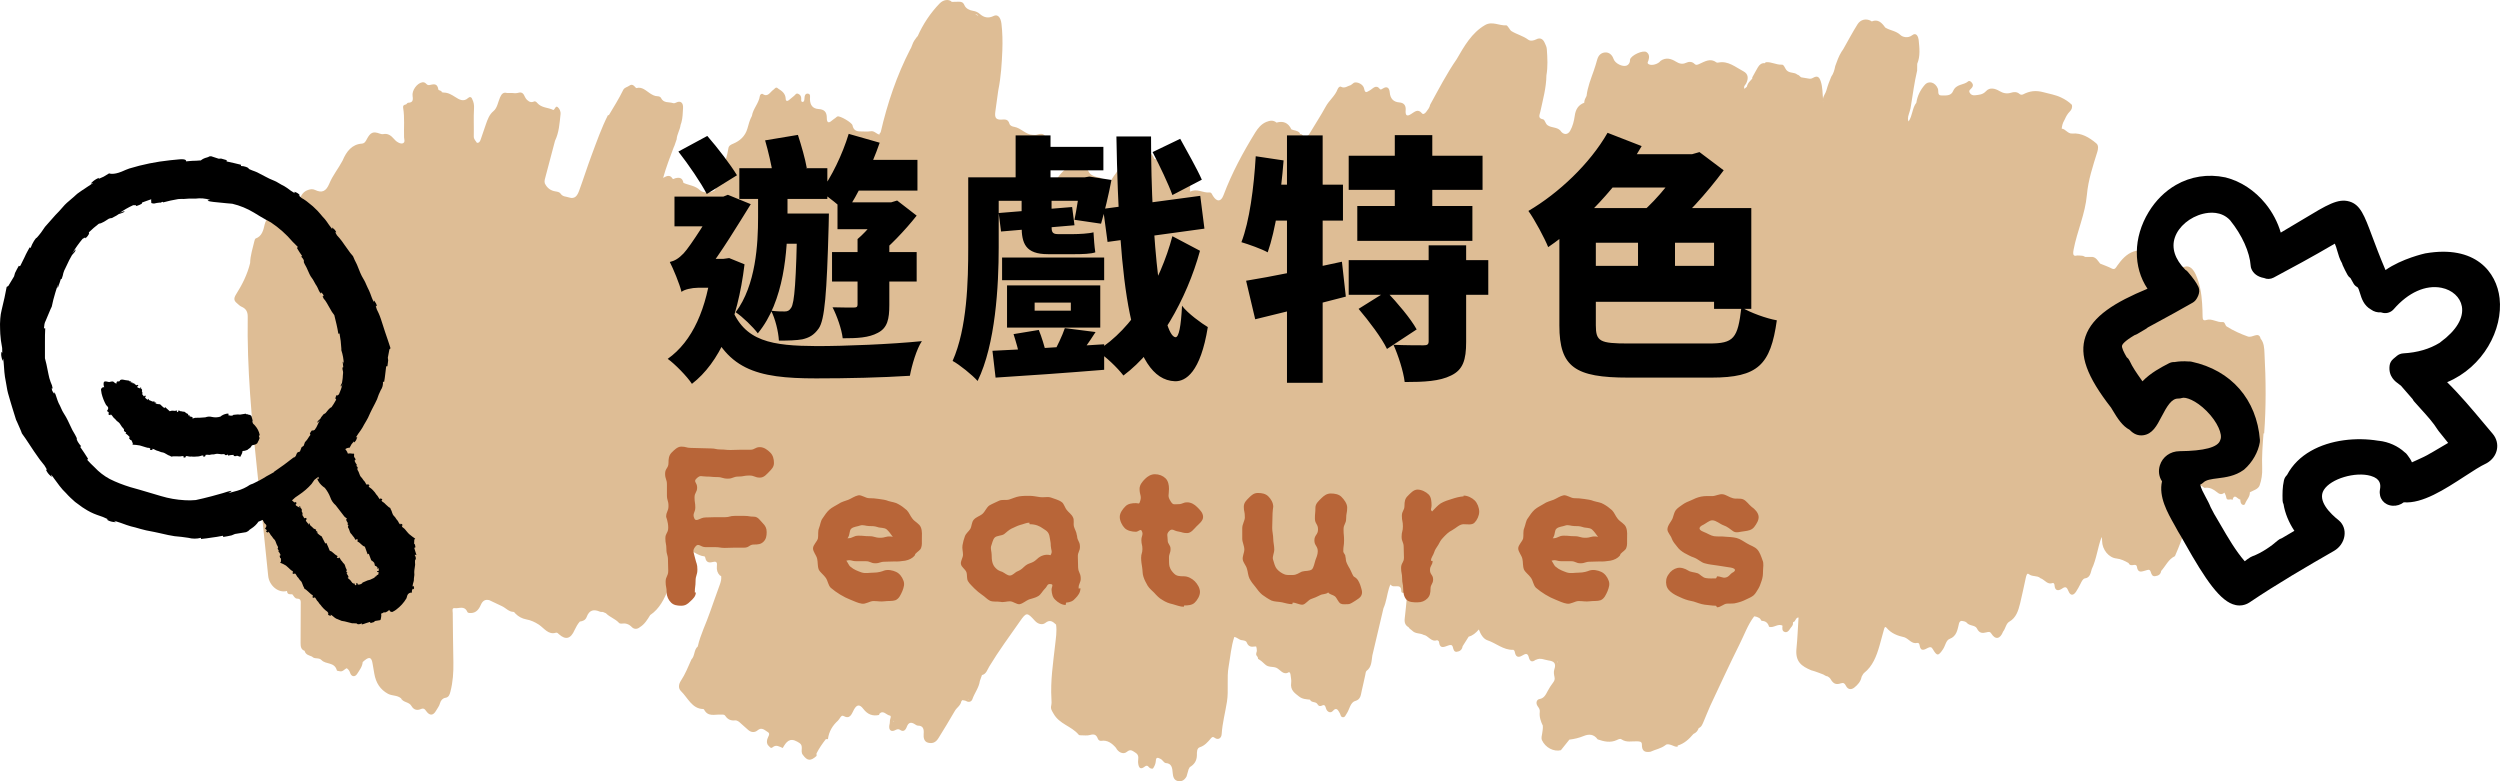 <svg width="384" height="120" viewBox="0 0 384 120" fill="none" xmlns="http://www.w3.org/2000/svg">
<path d="M347.679 66.576C347.544 68.352 347.397 70.115 347.47 71.903C347.507 72.816 347.372 73.741 347.077 74.554C346.868 75.142 346.119 75.317 345.579 75.617C345.603 76.33 345.063 76.755 344.854 77.355C344.793 77.555 344.608 77.605 344.461 77.53C344.142 77.38 344.129 77.03 344.105 76.717C343.7 76.742 343.233 75.667 342.889 76.805C342.643 76.48 342.017 77.105 341.931 76.317C341.906 76.092 341.759 75.88 341.673 75.667C341.243 76.042 340.899 75.917 340.469 75.555C340.015 75.179 339.474 74.879 338.86 74.917C338.75 74.917 338.615 74.967 338.541 74.904C337.472 73.991 337.509 75.129 337.276 75.755C337.079 76.28 336.92 76.817 336.735 77.343C336.06 80.044 335.274 82.695 334.156 85.221C334.119 85.296 334.095 85.421 334.033 85.445C333.075 85.896 332.645 86.934 331.958 87.696C331.872 88.272 331.491 88.434 331.049 88.497C330.594 88.572 330.471 88.222 330.349 87.834C330.189 87.334 329.857 87.559 329.55 87.634C329.01 87.771 328.371 88.109 328.224 87.034C328.187 86.758 327.929 86.734 327.708 86.784C327.413 86.834 327.118 86.871 326.946 86.483C326.357 86.146 325.767 85.858 325.092 85.783C323.912 85.671 322.905 84.433 322.881 83.107C322.881 82.907 322.881 82.707 322.807 82.482C322.193 84.095 322.033 85.871 321.296 87.409C321.1 88.034 321.051 88.734 320.228 88.847C319.945 88.884 319.724 89.334 319.552 89.697C319.343 90.11 319.122 90.522 318.864 90.91C318.447 91.523 318.005 91.498 317.722 90.81C317.489 90.247 317.317 89.985 316.715 90.422C316.359 90.672 315.634 90.948 315.573 89.885C315.573 89.71 315.45 89.484 315.266 89.559C314.529 89.835 314.111 89.134 313.558 88.872C313.497 88.872 313.448 88.847 313.399 88.797C312.871 88.347 312.158 88.634 311.605 88.171C311.348 87.959 311.225 88.459 311.163 88.747C310.868 90.06 310.611 91.373 310.291 92.673C310.009 93.799 309.689 94.886 308.633 95.487C308.117 95.774 308.056 96.549 307.675 97.012C307.233 98.163 306.496 98.313 305.882 97.337C305.648 96.962 305.427 97.062 305.133 97.125C304.555 97.262 304.052 97.337 303.659 96.537C303.376 95.974 302.516 96.187 302.086 95.649C302.025 95.562 301.902 95.537 301.816 95.474C301.485 95.412 301.128 95.186 300.92 95.699C300.674 96.687 300.576 97.725 299.458 98.138C298.905 98.338 298.807 99.188 298.451 99.713C297.726 100.801 297.517 100.801 296.866 99.688C296.682 99.363 296.473 99.338 296.129 99.513C295.638 99.763 294.999 100.201 294.84 99.063C294.815 98.875 294.68 98.713 294.496 98.75C293.661 98.975 293.194 98.125 292.518 97.888C291.499 97.662 290.529 97.325 289.779 96.437C289.509 96.124 289.436 96.487 289.374 96.7C289.141 97.525 288.932 98.363 288.686 99.201C288.22 100.814 287.63 102.339 286.328 103.364C286.168 103.49 286.07 103.752 285.947 103.94C285.812 104.69 285.345 105.19 284.83 105.603C284.375 105.965 283.847 105.965 283.528 105.328C283.343 104.965 283.171 104.827 282.778 104.953C282.152 105.165 281.648 105.153 281.182 104.315C281.083 104.14 280.924 104.015 280.74 103.902C280.494 103.865 280.273 103.74 280.064 103.602C279.818 103.515 279.56 103.427 279.339 103.327C278.971 103.164 278.578 103.077 278.197 102.952C276.748 102.339 275.728 101.664 275.937 99.626C276.097 98.05 276.146 96.462 276.256 94.849C275.777 94.824 275.827 95.537 275.421 95.549C275.421 95.599 275.421 95.662 275.397 95.699C275.446 96.112 275.114 96.299 274.954 96.575C274.77 96.912 274.475 97.2 274.107 97.062C273.689 96.912 273.763 96.475 273.788 96.099C273.075 95.724 272.437 96.512 271.724 96.274C271.569 95.674 271.188 95.37 270.582 95.362C270.508 95.262 270.435 95.149 270.361 95.049C270.324 95.011 270.275 94.974 270.238 94.936C269.98 94.786 269.747 94.699 269.526 94.674C269.489 94.674 269.464 94.674 269.44 94.674C268.469 95.937 267.929 97.5 267.204 98.938C265.644 102.064 264.183 105.24 262.697 108.404C262.328 109.192 262.033 110.029 261.677 110.83C261.505 111.217 261.358 111.68 260.928 111.83C260.78 112.268 260.498 112.568 260.117 112.73C259.429 113.543 258.68 114.231 257.685 114.518C257.685 114.581 257.685 114.631 257.685 114.694C257.354 114.744 257.059 114.556 256.764 114.456C256.457 114.356 256.101 114.218 255.843 114.431C255.131 114.994 254.283 115.106 253.509 115.469C252.748 115.581 252.17 115.469 252.195 114.356C252.195 113.856 251.802 113.893 251.47 113.868C250.66 113.831 249.824 114.093 249.051 113.556C248.854 113.418 248.584 113.556 248.351 113.668C247.356 114.131 246.373 113.906 245.403 113.568C244.801 112.743 244.064 112.718 243.241 113.055C242.541 113.343 241.804 113.518 241.055 113.606C240.625 114.143 240.183 114.694 239.753 115.231C238.66 115.506 237.37 114.831 236.854 113.706C236.695 113.356 236.83 112.993 236.879 112.655C236.928 112.268 237.014 111.893 236.977 111.492L237.038 111.442C237.038 111.442 237.038 111.43 237.038 111.417C237.014 111.442 237.014 111.467 236.989 111.492C236.67 110.817 236.412 110.129 236.51 109.342C236.559 108.966 236.363 108.729 236.179 108.466C235.847 107.991 236.031 107.453 236.449 107.378C237.198 107.253 237.431 106.678 237.751 106.09C237.984 105.653 238.254 105.24 238.549 104.852C238.758 104.577 238.856 104.352 238.77 103.977C238.684 103.615 238.623 103.152 238.746 102.814C239.102 101.789 238.574 101.551 237.874 101.451C237.247 101.364 236.621 101.001 235.97 101.326C235.933 101.339 235.884 101.364 235.847 101.364C235.356 101.739 235 101.651 234.828 100.976C234.68 100.401 234.435 100.326 233.943 100.626C233.489 100.901 232.862 101.189 232.678 100.176C232.654 100.013 232.568 99.813 232.371 99.813C230.922 99.851 229.792 98.788 228.478 98.35C227.851 98.138 227.434 97.462 227.151 96.687C226.684 97.225 226.205 97.637 225.591 97.787C225.284 98.275 224.965 98.775 224.658 99.263C224.572 99.826 224.215 100.063 223.761 100.113C223.343 100.163 223.257 99.776 223.159 99.413C223.049 98.963 222.754 99.05 222.447 99.15C221.857 99.338 221.169 99.788 221.022 98.563C221.022 98.475 220.789 98.313 220.715 98.338C219.831 98.663 219.388 97.612 218.652 97.512C218.111 97.212 217.436 97.387 216.932 96.887C216.748 96.7 216.49 96.6 216.355 96.337C215.851 96.062 215.691 95.612 215.765 94.999C215.888 93.961 215.986 92.911 216.084 91.86C216.121 91.435 216.207 90.948 215.581 91.06C215.372 91.098 215.237 90.985 215.237 90.81C215.237 89.434 213.996 90.485 213.616 89.797C213.567 89.722 213.407 90.147 213.345 90.36C213.038 91.373 212.94 92.461 212.498 93.436C211.933 95.849 211.356 98.275 210.791 100.688C210.656 101.551 210.692 102.477 209.906 103.039C209.771 103.139 209.747 103.477 209.698 103.702C209.513 104.49 209.366 105.29 209.169 106.065C209.01 106.728 209.034 107.428 208.15 107.678C207.401 107.891 207.29 108.979 206.836 109.629C206.676 109.854 206.602 110.192 206.258 110.167C205.902 110.129 205.927 109.767 205.792 109.542C205.546 109.142 205.313 108.529 204.723 109.204C204.379 109.604 203.827 109.367 203.667 108.791C203.569 108.429 203.458 108.166 203.053 108.379C202.819 108.504 202.537 108.479 202.402 108.216C202.132 107.678 201.456 108.016 201.21 107.466C200.633 107.403 200.044 107.391 199.528 106.978C198.864 106.453 198.164 106.015 198.324 104.877C198.385 104.477 198.263 104.052 198.226 103.627C198.213 103.427 198.054 103.177 197.956 103.252C197.108 103.79 196.629 102.814 196.027 102.564C195.462 102.339 194.799 102.564 194.258 102.001C193.988 101.726 193.608 101.414 193.239 101.201C193.239 101.126 193.214 101.051 193.202 100.976C193.153 100.926 193.128 100.864 193.104 100.801C192.834 100.576 192.981 100.276 193.055 99.988C193.043 99.701 193.018 99.476 192.957 99.313C192.895 99.288 192.797 99.288 192.649 99.313C192.195 99.4 191.741 99.3 191.519 98.725C191.397 98.4 191.126 98.413 190.893 98.35C190.832 98.35 190.77 98.325 190.697 98.325C190.316 98.263 190.021 97.912 189.64 97.85C189.628 97.85 189.616 97.838 189.591 97.825C189.1 99.288 188.989 100.851 188.719 102.377C188.4 104.165 188.744 105.99 188.461 107.779C188.203 109.429 187.761 111.042 187.65 112.743C187.614 113.431 187.073 113.706 186.582 113.331C186.287 113.105 186.164 113.218 185.98 113.431C185.501 113.993 185.022 114.543 184.31 114.769C183.818 114.919 183.843 115.519 183.843 116.006C183.831 116.882 183.413 117.444 182.75 117.832C182.688 117.945 182.627 118.057 182.566 118.17C182.467 118.532 182.357 118.895 182.258 119.258C181.927 119.87 181.436 120.12 180.834 119.945C180.293 119.783 180.17 119.27 180.121 118.682C180.072 117.97 179.974 117.257 179.077 117.207C178.758 117.182 178.586 116.707 178.242 116.557C177.837 116.369 177.567 116.219 177.53 116.919C177.505 117.332 177.321 117.72 177.088 118.057C176.83 118.095 176.609 118.02 176.437 117.795C176.24 117.557 176.08 117.557 175.822 117.757C175.208 118.232 174.901 118.02 174.815 117.169C174.754 116.644 175.098 116.031 174.398 115.606C173.894 115.294 173.648 115.019 173.071 115.494C172.531 115.944 171.745 115.544 171.413 114.869C170.799 114.156 170.099 113.643 169.153 113.793C168.92 113.831 168.699 113.668 168.625 113.456C168.379 112.793 168.011 112.73 167.434 112.893C167.004 113.018 166.525 112.943 166.07 112.943C165.935 112.943 165.763 112.943 165.689 112.855C164.572 111.505 162.729 111.255 161.808 109.592C161.587 109.192 161.341 108.891 161.464 108.379C161.538 108.066 161.526 107.716 161.501 107.391C161.329 104.577 161.759 101.839 162.066 99.075C162.177 98.05 162.361 96.987 162.213 95.937C161.71 95.474 161.28 95.112 160.555 95.687C160.125 96.024 159.45 95.899 158.946 95.337C157.767 94.036 157.657 94.011 156.662 95.437C155.065 97.725 153.407 99.963 151.958 102.364C151.663 102.839 151.491 103.552 150.828 103.69C150.766 103.865 150.705 104.04 150.643 104.215C150.594 104.34 150.545 104.465 150.508 104.59C150.361 105.64 149.698 106.428 149.366 107.378C149.243 107.754 148.85 107.941 148.42 107.691C148.248 107.578 148.015 107.591 147.806 107.541C147.757 107.603 147.708 107.666 147.659 107.729C147.536 108.404 146.946 108.679 146.652 109.217C145.841 110.63 144.993 112.005 144.146 113.381C143.704 114.093 143.188 114.231 142.561 114.081C141.947 113.931 141.825 113.331 141.874 112.73C141.947 111.955 141.775 111.455 140.977 111.455C140.805 111.455 140.633 111.305 140.461 111.205C139.933 110.88 139.54 110.967 139.294 111.617C139.086 112.18 138.766 112.468 138.238 112.105C137.931 111.893 137.685 112.068 137.415 112.193C136.838 112.443 136.494 112.105 136.604 111.405C136.641 111.205 136.703 110.992 136.69 110.78C136.666 110.467 137.01 109.954 136.654 109.904C136.125 109.817 135.659 109.004 135.057 109.654C135.057 109.717 135.057 109.767 135.032 109.817C134.062 110.029 133.276 109.767 132.6 108.879C132.035 108.129 131.581 108.216 131.151 109.029C130.783 109.729 130.561 110.53 129.542 109.967C129.198 109.779 128.989 110.429 128.707 110.692C127.908 111.417 127.319 112.33 127.172 113.531C127.061 113.531 126.95 113.531 126.852 113.531C126.312 114.218 125.82 114.931 125.415 115.731C125.415 115.856 125.415 115.981 125.427 116.107C124.519 116.932 124.003 116.894 123.327 115.956C123.069 115.656 123.143 115.281 123.155 114.931C123.167 114.343 122.946 114.193 122.455 113.918C121.276 113.255 120.76 113.956 120.232 114.894C119.716 114.694 119.225 114.306 118.66 114.794C118.402 115.019 118.23 114.719 118.046 114.543C117.763 114.268 117.763 113.931 117.849 113.556C117.947 113.18 118.39 112.705 117.947 112.455C117.493 112.193 117.014 111.617 116.363 112.18C115.921 112.555 115.356 112.53 114.877 112.08C114.521 111.767 114.152 111.455 113.808 111.13C113.538 110.867 113.243 110.617 112.887 110.655C112.273 110.717 111.782 110.517 111.413 109.967C111.229 109.679 110.922 109.779 110.664 109.767C109.767 109.704 108.748 110.167 108.134 108.966C108.109 108.929 108.035 108.904 107.986 108.904C106.291 108.866 105.64 107.166 104.584 106.14C104.154 105.715 104.24 105.078 104.584 104.565C105.26 103.552 105.702 102.402 106.205 101.289C106.746 100.764 106.574 99.788 107.176 99.3C107.593 97.45 108.453 95.799 109.055 94.024C109.546 92.586 110.087 91.16 110.59 89.722C110.725 89.334 110.824 88.934 110.774 88.509C110.774 88.497 110.75 88.484 110.738 88.459C110.738 88.459 110.738 88.434 110.725 88.434C110.688 88.447 110.652 88.447 110.602 88.422C110.209 88.034 110.05 87.559 110.111 86.971C110.173 86.471 110.111 86.158 109.509 86.321C109.018 86.458 108.465 86.471 108.33 85.658C108.318 85.583 108.244 85.458 108.195 85.458C107.077 85.371 106.254 84.358 105.112 84.32C104.621 84.32 104.596 84.633 104.51 84.958C103.97 86.784 103.38 88.597 102.693 90.36C102.054 91.998 101.292 93.523 99.868 94.474C99.438 95.186 98.996 95.899 98.295 96.324C97.878 96.687 97.374 96.662 97.055 96.324C96.564 95.824 96.072 95.699 95.458 95.787C95.335 95.799 95.163 95.774 95.077 95.674C94.5 95.037 93.665 94.811 93.075 94.199C92.916 94.136 92.768 94.074 92.609 93.999C92.449 93.986 92.289 94.011 92.142 93.949C91.233 93.561 90.521 93.648 90.103 94.786C89.919 95.274 89.501 95.412 89.059 95.474C88.727 95.849 88.482 96.299 88.261 96.762C87.671 98.125 86.897 98.338 85.878 97.437C85.73 97.3 85.595 97.125 85.386 97.187C84.22 97.55 83.581 96.487 82.758 95.937C82.156 95.549 81.53 95.262 80.83 95.136C80.228 95.024 79.651 94.736 79.184 94.261C79.086 94.161 78.987 93.986 78.877 93.986C78.164 93.986 77.698 93.386 77.108 93.111C76.457 92.811 75.806 92.498 75.155 92.186C74.541 92.035 74.136 92.248 73.841 92.936C73.558 93.599 73.116 94.136 72.367 94.161C72.134 94.161 71.876 94.186 71.778 93.974C71.323 92.973 70.512 93.498 69.849 93.411C69.358 93.348 69.542 93.874 69.542 94.149C69.567 96.687 69.591 99.225 69.64 101.751C69.665 103.264 69.567 104.765 69.186 106.228C69.063 106.716 68.94 107.103 68.388 107.191C68.031 107.241 67.7 107.566 67.589 108.004C67.479 108.466 67.184 108.779 66.975 109.167C66.545 109.929 66.005 109.967 65.489 109.254C65.231 108.891 65.071 108.729 64.605 108.929C64.113 109.129 63.573 109.091 63.192 108.429C62.824 107.779 61.927 107.941 61.558 107.228C61.681 107.316 61.804 107.391 61.939 107.441C61.816 107.366 61.694 107.303 61.558 107.228C60.969 106.766 60.232 106.903 59.593 106.566C58.402 105.915 57.739 104.89 57.493 103.477C57.407 102.977 57.309 102.477 57.235 101.976C57.088 100.989 56.768 100.826 56.031 101.414C55.921 101.501 55.822 101.589 55.712 101.689C55.651 102.414 55.221 102.927 54.877 103.477C54.521 104.065 53.956 103.965 53.759 103.302C53.661 102.977 53.477 102.814 53.268 102.639C52.899 102.777 52.641 103.227 52.187 103.102C52.027 103.052 51.757 103.064 51.745 102.977C51.376 101.639 50.062 102.102 49.386 101.389C48.957 100.939 48.33 101.301 47.925 100.851C47.483 100.651 46.955 100.601 46.783 99.963C46.242 99.788 46.169 99.313 46.169 98.775C46.169 96.8 46.193 94.824 46.193 92.848C46.193 92.41 46.279 91.948 45.628 91.948C45.309 91.948 45.112 91.56 44.903 91.285C44.559 91.26 44.13 91.398 44.081 90.772C42.766 91.148 41.342 89.947 41.194 88.459C40.654 83.095 40.089 77.73 39.511 72.378C38.664 64.501 37.927 56.61 38.05 48.657C38.062 47.807 37.718 47.382 37.116 47.119C36.822 46.994 36.625 46.769 36.392 46.569C35.888 46.169 35.9 45.794 36.257 45.219C37.19 43.743 37.988 42.18 38.418 40.404C38.443 39.217 38.824 38.129 39.081 37.003C39.118 36.866 39.18 36.653 39.278 36.628C40.224 36.303 40.457 35.365 40.654 34.477C40.85 33.577 41.452 33.339 42.066 33.039C42.201 32.964 42.312 33.002 42.435 33.064C43.454 33.639 43.773 33.514 44.67 32.652C45.1 32.239 45.481 31.814 45.751 31.276C46.083 30.388 46.353 29.488 47.323 29.175C47.704 29.05 48.011 29 48.392 29.175C49.46 29.688 50.087 29.388 50.578 28.213C51.106 26.925 51.978 25.887 52.617 24.674C53.219 23.236 54.078 22.16 55.589 22.06C56.031 22.023 56.191 21.66 56.351 21.36C56.903 20.335 57.296 20.147 58.328 20.522C58.5 20.585 58.709 20.635 58.881 20.597C59.569 20.46 60.06 20.81 60.514 21.335C60.65 21.485 60.785 21.635 60.944 21.748C61.251 21.948 61.608 22.148 61.927 21.985C62.258 21.823 62.074 21.373 62.062 21.085C62.013 19.584 62.173 18.084 61.927 16.596C61.853 16.158 62.099 16.096 62.381 16.033C62.48 15.946 62.59 15.783 62.688 15.783C63.29 15.758 63.499 15.533 63.376 14.783C63.229 13.882 64.064 12.782 64.85 12.645C65.071 12.607 65.268 12.669 65.44 12.845C65.575 12.982 65.71 13.107 65.931 13.07C66.508 12.97 67.171 12.669 67.331 13.745C67.368 13.945 67.81 13.832 67.872 14.17C67.97 14.183 68.068 14.208 68.166 14.22C68.83 14.22 69.358 14.545 69.935 14.908C70.5 15.27 71.2 15.721 71.913 15.045C72.121 14.845 72.416 14.845 72.539 15.245C72.76 15.683 72.846 16.121 72.809 16.671C72.723 18.096 72.809 19.535 72.772 20.96C72.772 21.423 73.079 21.623 73.251 21.935C73.62 21.973 73.743 21.698 73.853 21.373C74.099 20.61 74.369 19.86 74.627 19.109C74.897 18.334 75.155 17.596 75.806 17.059C76.383 16.583 76.494 15.671 76.813 14.945C77.047 14.408 77.329 14.133 77.87 14.283C78.078 14.283 78.287 14.283 78.496 14.283C78.815 14.27 79.122 14.37 79.479 14.283C79.823 14.195 80.277 14.045 80.572 14.77C80.633 14.92 80.781 15.183 80.989 15.383C81.075 15.421 81.137 15.47 81.186 15.533C81.407 15.683 81.689 15.746 82.021 15.596C82.218 15.495 82.414 15.683 82.512 15.808C83.2 16.608 84.183 16.483 84.993 16.896C85.251 16.808 85.337 16.183 85.657 16.446C85.927 16.671 86.148 17.084 86.099 17.546C85.951 18.947 85.865 20.36 85.251 21.623C84.772 23.448 84.281 25.274 83.802 27.1C83.716 27.437 83.581 27.775 83.679 28.15C84.035 28.9 84.588 29.288 85.337 29.401C85.595 29.438 85.939 29.513 86.074 29.701C86.43 30.251 86.922 30.163 87.388 30.326C88.334 30.638 88.691 30.013 88.961 29.276C89.624 27.475 90.201 25.624 90.877 23.823C91.651 21.748 92.388 19.647 93.382 17.684C93.431 17.684 93.468 17.684 93.517 17.696C94.267 16.421 95.065 15.183 95.716 13.832C95.913 13.42 96.343 13.395 96.65 13.17C97.092 12.845 97.35 13.132 97.62 13.432C97.657 13.47 97.718 13.545 97.755 13.532C98.602 13.282 99.192 13.908 99.831 14.333C100.199 14.57 100.568 14.783 101.01 14.783C101.182 14.783 101.452 14.87 101.513 15.02C101.931 15.896 102.729 15.621 103.356 15.833C103.515 15.883 103.663 15.858 103.823 15.771C104.498 15.408 104.977 15.746 104.916 16.608C104.867 17.359 104.867 18.109 104.658 18.834C104.621 18.959 104.572 19.072 104.535 19.197C104.449 19.96 103.982 20.61 103.933 21.398C103.761 21.81 103.675 22.273 103.466 22.673C102.914 24.149 102.336 25.612 101.857 27.325C102.471 26.975 102.926 26.825 103.294 27.425C103.405 27.6 103.589 27.4 103.737 27.375C104.326 27.225 104.83 27.275 104.977 28.087C105.837 28.475 106.807 28.5 107.544 29.238C107.974 29.676 109.215 29.663 109.644 29.276C109.694 29.276 109.743 29.275 109.78 29.263C110.345 28.238 110.566 27.062 110.971 25.974C111.364 24.924 111.72 23.898 111.88 22.773C111.941 22.348 112.31 22.198 112.641 22.06C113.648 21.635 114.447 20.935 114.791 19.785C114.987 19.109 115.147 18.422 115.491 17.809C115.675 16.671 116.559 15.883 116.719 14.72C116.744 14.545 116.977 14.32 117.161 14.445C117.96 14.983 118.291 14.12 118.783 13.795C119.016 13.632 119.176 13.245 119.52 13.607C120.085 13.97 120.65 14.32 120.686 15.195C120.686 15.521 120.92 15.583 121.153 15.396C121.436 15.17 121.718 14.945 121.988 14.708C122.173 14.545 122.295 14.27 122.602 14.408C122.909 14.545 123.081 14.77 123.069 15.158C123.069 15.345 123.008 15.646 123.278 15.658C123.499 15.658 123.548 15.408 123.56 15.183C123.573 14.758 123.659 14.32 124.113 14.383C124.555 14.445 124.396 14.92 124.408 15.27C124.445 16.171 124.85 16.683 125.71 16.746C126.557 16.796 127.012 17.134 127 18.159C127 18.722 127.208 19.009 127.712 18.572C127.896 18.409 128.117 18.271 128.314 18.122C128.424 18.046 128.523 17.921 128.645 17.884C129.026 17.759 130.856 18.822 130.942 19.247C131.09 19.997 131.544 20.185 132.134 20.185C132.674 20.185 133.215 20.247 133.743 20.16C134.295 20.06 134.615 20.585 135.081 20.672C135.106 20.547 135.118 20.397 135.266 20.347C136.297 15.871 137.747 11.582 139.81 7.58C139.847 7.505 139.896 7.43 139.933 7.368C139.994 7.218 140.056 7.068 140.117 6.905C140.277 6.392 140.596 5.992 140.891 5.592L140.928 5.617C141.775 3.691 142.918 1.991 144.318 0.54C144.944 -0.11 145.792 -0.148 146.197 0.29C146.541 0.29 146.897 0.265 147.241 0.265C147.622 0.265 147.917 0.29 148.138 0.803C148.371 1.34 148.936 1.578 149.464 1.666C149.857 1.728 150.201 1.878 150.496 2.141C151.159 2.728 151.847 2.841 152.621 2.453C153.223 2.153 153.702 2.616 153.825 3.654C153.984 5.004 154.009 6.367 153.96 7.718C153.874 9.768 153.751 11.819 153.346 13.82C153.346 13.895 153.333 13.97 153.309 14.057C153.161 15.095 153.014 16.133 152.879 17.171C152.756 18.096 153.002 18.409 153.812 18.372C154.328 18.346 154.832 18.247 155.053 19.009C155.151 19.334 155.544 19.447 155.79 19.484C156.821 19.66 157.558 20.685 158.627 20.71C158.836 20.71 159.045 20.76 159.266 20.685C160.261 20.347 160.654 20.66 160.74 21.873C160.924 24.386 160.678 26.862 160.334 29.338C160.261 29.838 160.199 30.338 160.236 30.901C160.604 30.376 160.973 29.851 161.329 29.326C161.845 28.2 162.459 27.125 163.307 26.299C163.908 25.712 164.609 25.061 165.505 25.787C165.702 25.937 165.923 25.824 166.132 25.812C166.586 25.787 166.942 25.774 167.225 26.374C167.434 26.825 168.011 27.087 168.514 27.212C168.711 27.262 168.944 27.175 169.079 27.425C169.227 27.475 169.448 27.462 169.522 27.562C170.087 28.5 170.48 28.062 170.86 27.387C171.143 26.887 171.573 26.512 171.782 25.949C172.175 24.799 172.592 23.673 173.82 23.348C174.25 23.023 174.68 22.898 175.147 23.311C175.233 23.398 175.405 23.448 175.515 23.411C176.375 23.136 176.94 23.498 177.296 24.386C177.788 24.561 178.291 24.699 178.77 24.924C179.004 25.036 179.384 25.049 179.372 25.512C179.581 26.174 180.232 25.599 180.527 26.037C180.576 26.037 180.625 26.049 180.662 26.074C180.735 26.062 180.821 26.049 180.895 26.012C182.037 25.437 182.136 25.487 182.59 26.775C182.995 27.625 182.701 28.55 182.823 29.438C182.774 29.351 182.75 29.25 182.713 29.15C182.725 29.25 182.75 29.351 182.823 29.438C183.818 28.888 184.776 29.663 185.759 29.563C186.103 29.526 186.164 29.876 186.324 30.113C186.926 31.051 187.552 31.001 187.933 29.976C189.223 26.549 190.93 23.398 192.809 20.347C193.239 19.66 193.743 19.047 194.492 18.734C195.057 18.509 195.573 18.409 196.076 18.834C197.059 18.547 197.857 18.809 198.361 19.872C198.778 20.072 199.294 20.01 199.638 20.422C199.663 20.472 199.675 20.522 199.675 20.572C199.921 20.547 200.068 20.71 200.179 20.922C200.216 20.898 200.24 20.872 200.289 20.86C200.67 21.023 200.928 20.898 201.161 20.497C201.972 19.122 202.856 17.796 203.618 16.396C204.146 15.408 205.055 14.77 205.46 13.695C205.534 13.495 205.767 13.22 205.964 13.32C206.553 13.645 206.995 13.195 207.487 13.07C207.646 12.945 207.806 12.832 207.966 12.707C208.457 12.507 209.403 12.945 209.526 13.595C209.685 14.445 209.968 14.107 210.385 13.895C210.877 13.632 211.343 12.882 211.97 13.695C212.068 13.82 212.265 13.695 212.412 13.595C213.014 13.207 213.407 13.445 213.468 14.208C213.55 15.158 214.042 15.666 214.942 15.733C215.593 15.783 215.962 16.146 215.913 16.884C215.839 17.721 216.072 17.959 216.735 17.521C217.276 17.196 217.779 16.633 218.418 17.409C218.602 17.634 218.873 17.421 219.045 17.209C219.303 16.871 219.585 16.546 219.671 16.083C220.973 13.72 222.213 11.306 223.736 9.106C224.916 7.068 226.07 5.029 228.097 3.854C229.214 3.204 230.283 3.979 231.376 3.891C231.499 3.891 231.646 4.154 231.769 4.304C231.892 4.454 231.99 4.667 232.138 4.767C232.961 5.279 233.919 5.492 234.729 6.092C235.061 6.342 235.552 6.255 235.97 6.042C236.572 5.73 237.014 5.98 237.284 6.617C237.419 6.905 237.567 7.218 237.591 7.543C237.689 8.893 237.763 10.244 237.53 11.582C237.505 13.495 236.989 15.308 236.596 17.146C236.498 17.621 236.154 18.172 236.989 18.322C237.333 18.384 237.333 18.997 237.739 19.259C238.353 19.66 239.114 19.497 239.655 20.035C240.097 20.735 240.797 20.772 241.178 20.085C241.571 19.384 241.767 18.597 241.878 17.809C242.013 16.771 242.455 16.108 243.339 15.783C243.339 15.383 243.524 15.058 243.696 14.733C243.855 13.357 244.371 12.094 244.813 10.831C245.01 10.281 245.169 9.718 245.329 9.156C245.538 8.405 246.005 8.093 246.557 8.055C247.122 8.018 247.614 8.38 247.847 9.068C248.08 9.756 249.247 10.319 249.861 10.069C250.095 9.969 250.254 9.768 250.34 9.506C250.377 9.393 250.34 9.268 250.377 9.143C250.537 8.481 252.392 7.643 252.907 8.005C253.362 8.318 253.35 8.793 253.202 9.281C253.128 9.506 252.944 9.693 253.251 9.869C253.718 10.131 254.701 9.844 255.069 9.343C255.88 8.781 256.666 8.993 257.427 9.468C257.931 9.781 258.41 9.906 258.95 9.656C259.429 9.443 259.884 9.418 260.301 9.831C260.547 10.069 260.793 9.919 261.051 9.806C261.886 9.431 262.721 8.893 263.642 9.581C263.716 9.643 263.851 9.631 263.962 9.606C265.448 9.306 266.578 10.319 267.794 10.956C268.531 11.344 268.604 12.019 268.211 12.82C268.089 13.057 267.781 13.232 267.941 13.645C268.076 13.532 268.199 13.432 268.322 13.32C268.322 13.282 268.322 13.245 268.346 13.195C268.469 12.77 268.764 12.482 269.034 12.194C269.071 12.157 269.108 12.119 269.145 12.069C269.145 12.007 269.145 11.957 269.145 11.894C269.44 11.369 269.71 10.844 270.017 10.331C270.263 9.919 270.594 9.656 271.061 9.706C271.122 9.656 271.184 9.606 271.233 9.556C272.068 9.468 272.83 9.981 273.689 9.931C274.046 9.906 274.156 10.544 274.463 10.831C274.954 11.294 275.63 11.056 276.072 11.469C276.121 11.469 276.17 11.494 276.22 11.519C276.33 11.582 276.428 11.669 276.514 11.769C276.576 11.807 276.625 11.844 276.686 11.882C277.055 11.932 277.436 11.994 277.804 12.069C278.062 12.119 278.246 12.094 278.48 11.957C279.118 11.594 279.438 11.757 279.683 12.544C279.953 13.395 279.929 14.295 280.015 15.183C280.064 14.695 280.432 14.32 280.543 13.857C280.727 13.157 280.997 12.457 281.28 11.782C281.624 11.306 281.784 10.731 281.894 10.144C282.164 9.381 282.435 8.631 282.852 7.955C282.938 7.818 283.024 7.693 283.122 7.555C283.847 6.28 284.535 4.979 285.309 3.741C285.788 2.979 286.635 2.803 287.372 3.204C287.421 3.229 287.483 3.304 287.507 3.291C288.453 2.891 289.042 3.479 289.571 4.229C290.32 4.704 291.204 4.704 291.929 5.392C292.224 5.68 293.059 5.93 293.722 5.404C294.361 4.904 294.656 5.68 294.705 6.117C294.828 7.343 294.987 8.618 294.484 9.806C294.484 10.156 294.484 10.506 294.471 10.844C294.054 12.607 293.82 14.42 293.526 16.221C293.476 16.546 293.427 16.871 293.305 17.184C293.243 17.421 293.145 17.659 293.096 17.896C293.059 18.134 293.022 18.384 293.157 18.659C293.771 17.771 293.71 16.583 294.349 15.783C294.508 14.72 294.975 13.807 295.626 13.057C296.265 12.307 297.272 12.657 297.653 13.607C297.8 13.97 297.542 14.658 298.168 14.658C298.832 14.658 299.655 14.783 299.986 14.008C300.477 12.845 301.607 13.12 302.32 12.494C302.516 12.332 302.774 12.544 302.934 12.782C303.118 13.045 303.045 13.282 302.86 13.507C302.701 13.72 302.344 13.857 302.541 14.233C302.725 14.583 303.032 14.67 303.376 14.633C303.978 14.558 304.543 14.558 305.059 13.995C305.636 13.37 306.435 13.582 307.11 13.982C307.687 14.32 308.24 14.445 308.891 14.245C309.321 14.107 309.8 14.07 310.205 14.433C310.365 14.57 310.561 14.583 310.746 14.495C311.765 13.97 312.686 13.845 313.89 14.17C314.787 14.42 315.732 14.558 316.604 14.983C317.206 15.27 317.759 15.621 318.25 16.108C318.336 16.533 318.189 16.871 317.906 17.146C317.587 17.471 317.354 17.859 317.169 18.297C317.133 18.372 317.096 18.459 317.047 18.534C316.825 18.909 316.727 19.322 316.678 19.759C317.292 19.81 317.587 20.572 318.312 20.51C319.7 20.397 320.903 21.098 321.996 22.023C322.377 22.335 322.267 22.923 322.156 23.298C321.481 25.474 320.744 27.65 320.547 29.926C320.289 32.877 319.049 35.49 318.508 38.329C318.398 38.891 318.398 39.229 318.729 39.291C318.963 39.242 319.208 39.217 319.454 39.254C319.614 39.279 319.786 39.267 319.958 39.304C320.068 39.367 320.179 39.417 320.301 39.467C320.67 39.467 321.051 39.467 321.419 39.467C321.984 39.554 322.242 40.079 322.586 40.492C323.188 40.742 323.79 40.942 324.367 41.242C324.846 41.492 325.006 41.105 325.202 40.817C325.878 39.867 326.615 39.029 327.683 38.641C328.273 38.429 328.825 38.391 329.366 38.766C330.299 38.766 331.024 39.191 331.835 39.754C332.891 40.492 334.033 41.48 335.544 40.98C336.355 40.705 336.907 41.392 337.264 42.155C337.89 43.543 338.148 45.056 338.246 46.594C338.295 47.282 338.308 47.982 338.32 48.67C338.32 49.108 338.467 49.283 338.86 49.158C339.745 48.858 340.543 49.57 341.427 49.47C341.759 49.433 341.771 49.983 342.017 50.145C343.049 50.796 344.142 51.283 345.259 51.684C345.628 51.809 345.996 51.633 346.365 51.521C346.77 51.396 347.114 51.446 347.225 52.009C347.765 52.659 347.79 53.497 347.826 54.284C348.048 58.373 348.084 62.475 347.777 66.564L347.679 66.576ZM50.517 101.839C50.517 101.839 50.553 101.851 50.566 101.864C50.553 101.864 50.529 101.851 50.517 101.839ZM340.924 75.542C340.924 75.542 340.985 75.567 341.01 75.579C340.985 75.579 340.948 75.555 340.924 75.542ZM239.126 101.501C239.225 101.589 239.274 101.701 239.298 101.839C239.298 101.689 239.237 101.576 239.126 101.501ZM239.065 101.451C239.065 101.451 239.114 101.476 239.126 101.489C239.102 101.476 239.09 101.451 239.065 101.451ZM280.015 15.596C280.015 15.596 280.003 15.596 279.99 15.596C280.027 15.658 280.101 15.57 280.015 15.596ZM149.919 2.191C149.919 2.191 149.845 2.191 149.808 2.178C149.968 2.266 150.115 2.366 150.275 2.453C150.25 2.416 150.213 2.403 150.189 2.353C150.14 2.266 150.005 2.191 149.906 2.191H149.919ZM134.209 20.772C134.209 20.772 134.185 20.772 134.173 20.772C134.173 20.785 134.185 20.81 134.197 20.822C134.197 20.822 134.197 20.797 134.209 20.785V20.772ZM116.867 111.467C116.867 111.467 116.781 111.455 116.744 111.467C116.781 111.467 116.83 111.467 116.867 111.467ZM137.354 110.892C137.28 110.83 137.206 110.755 137.133 110.68C137.169 110.78 137.243 110.855 137.354 110.892ZM138.41 111.705C138.41 111.705 138.41 111.705 138.398 111.705H138.41ZM148.789 107.441C148.789 107.441 148.74 107.441 148.715 107.441C148.69 107.441 148.666 107.466 148.641 107.466C148.703 107.478 148.752 107.466 148.789 107.453V107.441ZM171.474 114.931C171.474 114.931 171.474 114.931 171.487 114.931H171.474ZM202.721 108.204C202.66 108.191 202.598 108.166 202.537 108.141C202.598 108.191 202.672 108.216 202.721 108.204ZM232.531 99.763C232.531 99.763 232.457 99.713 232.42 99.726C232.42 99.726 232.408 99.726 232.396 99.726C232.432 99.726 232.482 99.751 232.518 99.763H232.531ZM273.849 96.274C273.837 96.212 273.812 96.149 273.763 96.099C273.8 96.162 273.824 96.212 273.849 96.262V96.274ZM313.865 88.872C313.865 88.872 313.939 88.909 313.976 88.934C313.939 88.909 313.902 88.884 313.865 88.872Z" fill="#DEBD95"/>
<path d="M113.56 25.84H127.08V30.56H113.56V25.84ZM119.08 32.8H124.16V37.44H119.08V32.8ZM122.48 32.8H127.32C127.32 32.8 127.28 34.12 127.28 34.68C127 45.04 126.68 49.12 125.76 50.44C125 51.52 124.24 51.88 123.24 52.12C122.36 52.28 121.08 52.32 119.64 52.32C119.56 50.92 119.08 48.96 118.44 47.72C119.32 47.84 120 47.84 120.52 47.84C120.96 47.84 121.24 47.72 121.52 47.28C122.04 46.52 122.28 43.24 122.48 33.64V32.8ZM129 24.56H140.92V29.28H129V24.56ZM127.8 38.72H140.8V43.24H127.8V38.72ZM128.64 31.08H137.12V35.2H128.64V31.08ZM130.36 20.56L135.12 21.92C133.84 25.64 131.76 29.92 129.96 32.56C129.08 31.72 127.16 30.16 126.04 29.44C127.72 27.2 129.4 23.72 130.36 20.56ZM131.72 36.72H136.6V46.84C136.6 49 136.32 50.36 134.84 51.12C133.44 51.88 131.68 51.96 129.44 51.96C129.28 50.56 128.56 48.52 127.88 47.2C129.2 47.24 130.68 47.24 131.12 47.24C131.6 47.24 131.72 47.12 131.72 46.76V36.72ZM135.72 31.08H136.88L137.8 30.8L140.8 33.12C139 35.4 136.56 37.96 134.36 39.68C133.76 38.76 132.48 37.4 131.72 36.72C133.24 35.44 134.96 33.28 135.72 31.92V31.08ZM116.44 28.04H120.96V33.48C120.96 38.44 120.48 46.28 116.4 51.2C115.68 50.24 114.04 48.64 113 47.96C116.12 43.8 116.44 37.44 116.44 33.4V28.04ZM117.52 21.56L122.56 20.72C123.08 22.32 123.68 24.4 123.92 25.8L118.72 26.84C118.52 25.44 118 23.2 117.52 21.56ZM104.2 23.28L108.64 20.88C110.28 22.76 112.2 25.28 113.2 26.92L108.56 29.8C107.68 28.08 105.76 25.28 104.2 23.28ZM103.6 30.2H111.92V34.76H103.6V30.2ZM112.28 47.04C114.24 52.52 118.64 53.12 125.48 53.16C129.8 53.16 136.8 52.88 141.6 52.4C140.8 53.56 140.04 56.16 139.76 57.72C135.36 58 130.2 58.12 125.36 58.12C116.12 58.12 111.32 56.8 108.4 48.52L112.28 47.04ZM109.36 39.76H111.12L112 39.64L114.36 40.6C113.28 49.52 110.48 55.72 106.28 58.96C105.56 57.84 103.64 55.88 102.56 55.12C106.36 52.44 108.6 47.4 109.36 40.6V39.76ZM104.68 44.84V40.76L106.56 39.76H112.24L112.2 44.2H107.2C106.28 44.2 105.04 44.48 104.68 44.84ZM104.68 44.84C104.4 43.64 103.4 41.24 102.88 40.24C103.6 40.08 104.24 39.72 105 38.92C106.04 37.84 109.16 32.88 110.4 30.64V30.48L111.8 29.92L115.32 31.36C113.6 34.12 110.56 39.16 108.44 41.76C108.44 41.76 104.68 43.6 104.68 44.84ZM150.92 27.24H167.32V30.84H150.92V27.24ZM158.64 22.56H169.48V26.16H158.64V22.56ZM153.92 39.56H169.6V43.04H153.92V39.56ZM156 20.8H161.36V28.56H156V20.8ZM148.72 27.24H153.4V38C153.4 43.88 152.92 52.88 150.16 58.52C149.4 57.64 147.32 55.96 146.32 55.44C148.56 50.4 148.72 43.16 148.72 38V27.24ZM153.4 32.72L164.68 31.8L165.04 34.6L153.76 35.56L153.4 32.72ZM165.96 27.24H166.6L167.32 27.12L170.72 27.64C170.28 29.96 169.64 32.64 169.12 34.36L165.04 33.76C165.36 32.24 165.76 29.72 165.96 27.76V27.24ZM152.44 53.88C156.84 53.68 163.4 53.28 169.6 52.88V56.8C163.72 57.28 157.48 57.72 152.92 58L152.44 53.88ZM155.68 51.32L159.56 50.68C160 51.76 160.44 53.2 160.64 54.12L156.64 54.92C156.48 53.96 156.04 52.44 155.68 51.32ZM163.56 50.4L168.28 51C167.24 52.64 166.16 54.12 165.32 55.2L161.68 54.48C162.36 53.24 163.16 51.6 163.56 50.4ZM158.92 46.48V47.72H164.48V46.48H158.92ZM154.68 43.84H169V50.32H154.68V43.84ZM169.44 32.08L184.36 30.08L185 35.12L170.12 37.16L169.44 32.08ZM177.04 23.36L181.28 21.32C182.36 23.28 183.88 25.96 184.6 27.6L180.08 29.96C179.48 28.28 178.12 25.44 177.04 23.36ZM180.08 36.28L184.32 38.52C182.28 45.96 177.92 53.68 172.56 57.68C171.6 56.44 169.88 54.8 168.48 53.88C174.04 50.48 178.2 43.36 180.08 36.28ZM171.48 20.96H176.8C176.8 37.48 178.48 51.6 180.56 51.8C181.08 51.8 181.4 50.12 181.56 46.96C182.4 48.12 184.64 49.72 185.52 50.24C184.4 57.2 182.12 58.6 180.48 58.56C173.6 58.32 171.88 43.8 171.48 20.96ZM156.92 30.12H161.52V34.76C161.52 35.56 161.6 35.96 162.48 35.96C163 35.96 164.28 35.96 164.88 35.96C165.68 35.96 167.32 35.88 167.96 35.68C168.04 36.84 168.08 37.68 168.24 38.76C167.6 39 166.2 39.04 165.12 39.04C164.2 39.04 161.92 39.04 160.96 39.04C157.52 39.04 156.92 37.4 156.92 34.72V30.12ZM191.4 43.12C195.16 42.52 200.8 41.36 206.12 40.2L206.72 45.56C202 46.8 196.88 48.04 192.8 49.04L191.4 43.12ZM197.68 20.8H203.16V58.8H197.68V20.8ZM192.88 24L197.16 24.64C196.76 29.88 195.92 35.32 194.72 38.76C193.8 38.24 191.76 37.52 190.68 37.2C191.92 34 192.6 28.8 192.88 24ZM194.36 28.36H206.28V33.88H193.24L194.36 28.36ZM207.16 23.92H227.72V29.16H207.16V23.92ZM208.48 31.64H226.16V37H208.48V31.64ZM207.16 39.96H228.6V45.28H207.16V39.96ZM214.24 20.76H220V34.64H214.24V20.76ZM219.44 37.68H225.2V52.52C225.2 55.28 224.72 56.8 222.88 57.68C221.12 58.56 218.76 58.68 215.76 58.68C215.56 57 214.76 54.56 214.04 52.96C215.76 53.04 218 53.04 218.64 53.04C219.24 53.04 219.44 52.92 219.44 52.4V37.68ZM208.68 47.44L212.96 44.76C214.6 46.48 216.68 48.92 217.6 50.6L213.04 53.6C212.24 51.92 210.28 49.32 208.68 47.44ZM251.6 33.88H257.28V44.52H251.6V33.88ZM248.04 23.68H260.12V28.8H245.48L248.04 23.68ZM258.56 23.68H259.92L261.04 23.36L264.76 26.16C262.24 29.56 258.68 33.6 255.4 36.08C254.64 35.04 253.08 33.44 252.16 32.64C254.6 30.56 257.44 27 258.56 24.8V23.68ZM239.52 31.96H245.12V49.96C245.12 52.44 245.72 52.76 250.08 52.76C252.12 52.76 260.32 52.76 262.52 52.76C266.32 52.76 266.92 52 267.48 47.2C268.88 48.04 271.32 48.92 272.92 49.2C271.96 56.04 270.04 58 262.88 58C260.84 58 251.96 58 250.08 58C241.96 58 239.52 56.4 239.52 50V31.96ZM246.92 20.4L252.16 22.44C248.76 28.36 243.16 34.32 237.8 37.96C237.28 36.64 235.72 33.72 234.76 32.4C239.4 29.68 244.2 25.16 246.92 20.4ZM244.28 31.96H269V47.44H263.28V37.28H244.28V31.96ZM244.28 40.84H265.92V46.36H244.28V40.84Z" fill="black"/>
<path d="M118.88 71.12C118.88 71.72 118.52 72.08 118.12 72.48C117.72 72.88 117.36 73.36 116.72 73.36C115.92 73.36 115.92 73.04 115.08 73.04C114.24 73.04 114.24 73.2 113.44 73.2C112.6 73.2 112.6 73.52 111.8 73.52C110.96 73.52 110.96 73.28 110.16 73.28C109.32 73.28 109.32 73.2 108.52 73.2C107.68 73.2 107.6 72.92 107 73.48C106.44 74 107.08 74.08 107.08 74.88C107.08 75.64 106.68 75.64 106.68 76.4C106.68 77.2 106.8 77.2 106.8 77.96C106.8 78.72 106.32 78.88 106.64 79.6C106.92 80.28 107.52 79.48 108.36 79.48C108.84 79.48 109.36 79.44 109.84 79.44C110.68 79.44 110.6 79.44 111.36 79.44C112.08 79.44 112.08 79.24 112.84 79.24C113.56 79.24 113.56 79.24 114.32 79.24C115.08 79.24 115.08 79.36 115.8 79.36C116.44 79.36 116.76 79.96 117.16 80.36C117.56 80.76 117.76 81.12 117.76 81.72C117.76 82.32 117.68 82.8 117.28 83.2C116.88 83.6 116.44 83.64 115.8 83.64C115.08 83.64 115.08 84.12 114.32 84.12C113.56 84.12 113.56 84.12 112.84 84.12C112.08 84.12 112.08 84.16 111.32 84.16C110.6 84.16 110.6 84.04 109.84 84.04C109.08 84.04 109.08 84.04 108.36 84.04C107.6 84.04 107.32 83.36 106.84 83.92C106.28 84.6 106.56 84.8 106.76 85.72C106.96 86.6 107.12 86.6 107.12 87.48C107.12 88.36 106.84 88.36 106.84 89.24C106.84 90.12 106.72 90.12 106.72 91H106.88C106.88 91.6 106.44 92 106 92.4C105.6 92.8 105.24 93.04 104.64 93.04C104.04 93.04 103.48 92.96 103.08 92.56C102.68 92.16 102.4 91.6 102.4 91C102.4 90.16 102.24 90.16 102.24 89.36C102.24 88.52 102.64 88.52 102.64 87.68C102.64 86.84 102.6 86.84 102.6 86C102.6 85.2 102.36 85.2 102.36 84.36C102.36 83.52 102.2 83.52 102.2 82.68C102.2 81.88 102.64 81.88 102.64 81.04C102.64 80.2 102.32 79.4 102.32 79.4C102.32 78.56 102.68 78.56 102.68 77.72C102.68 76.88 102.44 76.88 102.44 76.08C102.44 75.24 102.44 75.24 102.44 74.4C102.44 73.6 102.16 73.6 102.16 72.76C102.16 71.92 102.68 71.92 102.68 71.12C102.68 70.52 102.72 70 103.12 69.56C103.52 69.16 104.04 68.6 104.64 68.6C105.4 68.6 105.4 68.8 106.16 68.8C106.92 68.8 106.92 68.84 107.68 68.84C108.44 68.84 108.44 68.88 109.2 68.88C109.92 68.88 109.92 69.04 110.68 69.04C111.44 69.04 111.44 69.12 112.2 69.12C112.96 69.12 112.96 69.08 113.72 69.08C114.48 69.08 114.48 69.08 115.24 69.08C115.96 69.08 115.96 68.68 116.72 68.68C117.36 68.68 117.92 69.12 118.32 69.52C118.72 69.92 118.88 70.48 118.88 71.12ZM137.119 82.44C136.839 82.04 136.519 81.6 136.199 81.32C135.799 81 135.199 81.12 134.799 80.96C134.319 80.8 133.959 80.8 133.479 80.8C132.999 80.8 132.559 80.56 132.119 80.72C131.719 80.88 131.119 80.88 130.759 81.2C130.439 81.48 130.559 82.08 130.279 82.52C130.279 82.6 130.119 82.68 130.199 82.68C131.039 82.68 131.039 82.28 131.879 82.28C132.719 82.28 132.719 82.36 133.519 82.36C134.359 82.36 134.359 82.6 135.199 82.6C135.999 82.6 135.999 82.36 136.839 82.4C136.959 82.4 137.199 82.52 137.119 82.44ZM141.599 82.88C141.599 83.32 141.639 83.76 141.479 84.16C141.359 84.52 140.919 84.72 140.599 85.08C140.519 85.2 140.559 85.24 140.479 85.36C140.119 85.76 139.639 86 139.039 86.12C138.479 86.2 137.879 86.28 137.399 86.24C136.639 86.24 136.639 86.28 135.919 86.28C135.159 86.28 135.159 86.52 134.439 86.52C133.719 86.52 133.719 86.2 132.959 86.2C132.239 86.2 132.239 86.2 131.519 86.2C130.759 86.2 130.719 85.92 129.999 86.12C130.279 86.48 130.399 86.92 130.679 87.08C131.119 87.48 131.759 87.72 132.319 87.92C132.919 88.12 133.559 87.96 134.159 87.96C134.919 87.96 135.519 87.76 135.799 87.64C136.399 87.44 137.119 87.6 137.639 87.84C138.159 88.08 138.559 88.6 138.759 89.16C138.999 89.72 138.799 90.28 138.599 90.8C138.359 91.32 138.119 91.96 137.519 92.2C137.039 92.36 136.439 92.28 135.839 92.36C135.319 92.44 134.759 92.32 134.159 92.32C133.599 92.32 132.959 92.84 132.359 92.72C131.799 92.64 131.239 92.36 130.639 92.12C130.119 91.92 129.559 91.64 129.039 91.32C128.559 91.04 128.079 90.68 127.599 90.28C127.199 89.88 127.159 89.2 126.839 88.76C126.519 88.28 125.999 87.96 125.759 87.48C125.559 86.96 125.639 86.36 125.519 85.84C125.399 85.28 124.879 84.76 124.879 84.24C124.879 83.68 125.519 83.2 125.639 82.68C125.719 82.16 125.599 81.6 125.799 81.12C125.999 80.64 126.039 80 126.359 79.6C126.679 79.12 126.999 78.64 127.399 78.28C127.799 77.92 128.359 77.68 128.799 77.4C129.239 77.08 129.799 76.96 130.319 76.76C130.799 76.56 131.279 76.2 131.839 76.08C132.359 76 132.959 76.52 133.479 76.52C133.999 76.52 134.479 76.56 134.999 76.64C135.519 76.72 135.999 76.76 136.479 76.96C136.999 77.12 137.559 77.16 137.999 77.44C138.439 77.68 138.879 78 139.279 78.36C139.639 78.72 139.799 79.24 140.159 79.68C140.519 80.16 141.239 80.44 141.439 81C141.679 81.56 141.599 82.24 141.599 82.88ZM161.398 83.84C161.398 83.2 161.318 83.2 161.238 82.56C161.118 81.56 160.518 81.44 160.118 81.12C159.718 80.84 159.118 80.52 158.158 80.52C158.118 80.52 158.118 80.28 158.118 80.28C157.638 80.28 157.198 80.52 156.678 80.64C156.238 80.76 155.838 81 155.358 81.2C154.958 81.4 154.638 81.72 154.238 82.04C153.838 82.32 153.078 82.24 152.758 82.6C152.478 82.92 152.398 83.48 152.238 83.88C152.118 84.28 152.318 84.76 152.318 85.2C152.318 86.04 152.398 86.72 152.918 87.24C153.238 87.6 153.598 87.72 153.958 87.84C154.358 88.04 154.718 88.4 155.118 88.4C155.558 88.4 155.878 87.92 156.278 87.76C156.678 87.6 156.958 87.4 157.278 87.08C158.078 86.32 158.438 86.68 159.278 85.88C159.838 85.32 160.638 85.08 161.358 85.28C161.718 84.72 161.438 84.52 161.398 83.84ZM165.998 88.76C166.038 89.56 165.638 89.6 165.678 90.4L165.958 90.36C165.958 91 165.598 91.48 165.198 91.88C164.838 92.32 164.398 92.52 163.758 92.56C163.718 92.56 163.718 92.92 163.678 92.92C163.078 92.92 162.478 92.52 162.078 92.12C161.678 91.76 161.558 91.2 161.518 90.6C161.518 90.12 161.878 89.76 161.398 89.72C160.798 89.64 160.918 90.04 160.478 90.44C160.118 90.8 159.878 91.32 159.478 91.56C159.038 91.84 158.478 91.92 158.038 92.08C157.558 92.28 157.158 92.68 156.638 92.8C156.158 92.88 155.638 92.36 155.118 92.36C154.638 92.36 154.118 92.56 153.638 92.44C153.158 92.36 152.558 92.48 152.078 92.28C151.638 92.08 151.278 91.64 150.838 91.36C150.438 91.08 150.038 90.76 149.678 90.4C149.358 90.04 148.958 89.72 148.718 89.32C148.438 88.92 148.598 88.32 148.438 87.88C148.278 87.44 147.678 87.12 147.598 86.64C147.518 86.16 147.918 85.68 147.918 85.2C147.918 84.72 147.758 84.24 147.838 83.76C147.918 83.28 148.038 82.84 148.198 82.4C148.358 81.92 148.798 81.64 149.038 81.24C149.278 80.8 149.238 80.2 149.558 79.84C149.918 79.4 150.518 79.28 150.918 78.92C151.318 78.56 151.518 77.96 151.958 77.64C152.438 77.36 152.958 77.16 153.438 76.92C153.918 76.68 154.558 76.88 155.038 76.72C155.558 76.56 156.038 76.32 156.558 76.24C157.078 76.16 157.598 76.16 158.158 76.16C158.678 76.16 159.198 76.28 159.758 76.36C160.318 76.44 160.958 76.24 161.478 76.44C161.958 76.64 162.598 76.76 163.078 77.12C163.438 77.36 163.558 78 163.878 78.36C164.158 78.72 164.598 79 164.798 79.44C165.038 79.84 164.838 80.4 164.958 80.88C165.078 81.32 165.358 81.72 165.398 82.2C165.398 82.24 165.438 82.24 165.438 82.32C165.478 83.12 165.838 83.08 165.878 83.88C165.918 84.72 165.518 84.72 165.558 85.56C165.598 86.36 165.558 86.36 165.598 87.16C165.638 87.96 165.958 87.96 165.998 88.76ZM184.796 79.4C184.796 80 184.196 80.44 183.796 80.84C183.396 81.24 182.956 81.88 182.356 81.88C181.676 81.88 181.676 81.76 180.996 81.64C180.316 81.56 180.076 81.08 179.596 81.56C179.116 82.04 179.356 82.28 179.356 82.96C179.356 83.64 179.796 83.64 179.796 84.32C179.796 85 179.556 85 179.556 85.68C179.556 86.2 179.556 86.68 179.636 87C179.796 87.56 180.116 87.88 180.356 88.12C180.716 88.48 181.156 88.52 181.876 88.52C182.476 88.52 183.116 88.88 183.516 89.28C183.916 89.68 184.316 90.32 184.316 90.92C184.316 91.52 183.916 92.16 183.516 92.56C183.116 92.96 182.476 93 181.876 93L181.836 93.2C181.276 93.2 180.716 92.96 180.116 92.8C179.556 92.68 179.036 92.48 178.556 92.16C178.036 91.88 177.676 91.48 177.276 91.04C176.916 90.68 176.556 90.4 176.276 89.96C176.036 89.52 175.796 89.12 175.636 88.6C175.476 88.16 175.516 87.64 175.436 87.16C175.356 86.68 175.276 86.2 175.276 85.68C175.276 85 175.476 85 175.476 84.32C175.476 83.64 175.316 83.64 175.316 82.96C175.316 82.28 175.676 82.12 175.356 81.52C175.196 81.2 174.836 81.68 174.476 81.68C173.876 81.68 173.156 81.52 172.756 81.12C172.356 80.72 171.996 80 171.996 79.4C171.996 78.76 172.476 78.16 172.876 77.76C173.276 77.36 173.876 77.28 174.476 77.28C174.836 77.28 174.956 77.48 175.076 77.12C175.436 76.16 175.036 76.12 175.036 75.08C175.036 74.48 175.476 73.96 175.876 73.56C176.276 73.16 176.796 72.84 177.396 72.84C178.036 72.84 178.636 73.08 179.036 73.48C179.436 73.88 179.556 74.48 179.556 75.08C179.556 76.12 179.276 76.16 179.836 77.04C180.196 77.6 180.316 77.44 180.996 77.44C181.676 77.44 181.676 77.16 182.356 77.16C182.956 77.16 183.476 77.48 183.876 77.88C184.276 78.28 184.796 78.76 184.796 79.4ZM209.089 91.48C208.889 91.88 208.489 92.04 208.169 92.28C207.809 92.48 207.449 92.8 207.049 92.8C206.729 92.8 206.249 92.88 205.929 92.72C205.529 92.48 205.369 91.88 205.049 91.6C204.689 91.32 204.289 91.36 204.009 91C203.649 91.32 203.129 91.2 202.729 91.44C202.289 91.68 201.849 91.84 201.409 92C200.929 92.16 200.569 92.8 200.089 92.88C199.609 92.92 199.049 92.56 198.569 92.56C198.529 92.56 198.529 92.8 198.489 92.8C197.969 92.8 197.409 92.64 196.929 92.52C196.369 92.4 195.769 92.44 195.289 92.24C194.809 92 194.329 91.68 193.889 91.36C193.489 91.04 193.129 90.56 192.809 90.12C192.489 89.76 192.169 89.32 191.929 88.88C191.689 88.4 191.689 87.84 191.529 87.36C191.409 86.88 190.969 86.44 190.889 85.96C190.809 85.44 191.129 84.92 191.129 84.4C191.129 83.84 190.809 83.28 190.809 82.76C190.809 82.2 190.809 81.64 190.809 81.12C190.809 80.52 191.209 79.96 191.209 79.48C191.209 78.48 191.049 78.64 191.049 77.84C191.049 77.2 191.449 76.84 191.849 76.44C192.249 76.04 192.609 75.72 193.209 75.72C193.849 75.72 194.409 75.84 194.809 76.24C195.209 76.64 195.569 77.2 195.569 77.84C195.569 77.84 195.449 78.48 195.449 79.48C195.449 79.96 195.409 80.52 195.409 81.12C195.409 81.64 195.569 82.2 195.569 82.76C195.569 83.28 195.729 83.84 195.729 84.4C195.729 84.96 195.409 85.48 195.529 85.92C195.689 86.48 195.849 87.08 196.129 87.4C196.449 87.76 196.849 88.04 197.249 88.2C197.569 88.36 198.049 88.32 198.569 88.32C199.169 88.32 199.569 87.96 199.969 87.8C200.489 87.64 201.169 87.76 201.529 87.44C201.809 87.12 201.889 86.52 202.049 86.04C202.209 85.64 202.409 85.16 202.409 84.68C202.409 83.84 201.889 83.84 201.889 83C201.889 82.16 202.449 82.16 202.449 81.32C202.449 80.48 201.969 80.48 201.969 79.64C201.969 78.8 202.049 78.8 202.049 77.96C202.049 77.36 202.569 76.92 202.969 76.52C203.369 76.12 203.809 75.8 204.409 75.8C205.049 75.8 205.649 75.92 206.049 76.32C206.449 76.72 206.929 77.36 206.929 77.96C206.929 78.8 206.769 78.8 206.769 79.64C206.769 80.48 206.369 80.48 206.369 81.32C206.369 82.16 206.449 82.16 206.449 83C206.449 83.84 206.329 83.84 206.329 84.68C206.329 84.96 206.689 85.2 206.649 85.48C206.689 85.64 206.729 85.84 206.729 86C206.729 86.28 207.009 86.84 207.329 87.36C207.609 87.88 207.809 88.52 208.009 88.6C208.529 88.88 208.729 89.32 208.929 89.84C209.089 90.4 209.369 90.96 209.089 91.48ZM227.207 78.6C227.207 79.2 226.887 79.88 226.487 80.28C226.087 80.68 225.447 80.52 224.807 80.52C224.167 80.52 223.647 81.12 223.047 81.44C222.487 81.72 222.087 82.12 221.647 82.6C221.327 82.92 221.127 83.28 220.927 83.68C220.687 84.08 220.407 84.4 220.287 84.84C220.167 85.28 219.767 85.68 219.807 86.12C219.807 86.16 220.047 86.16 220.047 86.16C220.047 86.84 219.647 86.84 219.647 87.56C219.647 88.28 220.127 88.28 220.127 89C220.127 89.72 219.727 89.72 219.727 90.44C219.727 91.04 219.647 91.52 219.247 91.92C218.847 92.32 218.367 92.52 217.727 92.52C217.127 92.52 216.447 92.52 216.047 92.12C215.647 91.72 215.527 91.04 215.527 90.44C215.527 89.64 215.367 89.64 215.367 88.84C215.367 88.04 215.207 88.04 215.207 87.24C215.207 86.44 215.647 86.44 215.647 85.64C215.647 84.84 215.607 84.84 215.607 84.04C215.607 83.24 215.287 83.24 215.287 82.44C215.287 81.64 215.487 81.64 215.487 80.84C215.487 80.04 215.327 80.04 215.327 79.24C215.327 78.44 215.727 78.44 215.727 77.68C215.727 77.04 215.807 76.56 216.247 76.16C216.647 75.76 217.127 75.2 217.727 75.2C218.367 75.2 219.047 75.56 219.447 75.96C219.847 76.36 219.887 77.04 219.887 77.68C219.887 78.12 219.647 78.24 219.967 78.56C220.407 78.12 220.807 77.64 221.287 77.32C221.847 77 222.447 76.8 223.007 76.64C223.607 76.44 224.207 76.28 224.807 76.24V76.12C225.447 76.12 226.127 76.48 226.527 76.88C226.927 77.28 227.207 78 227.207 78.6ZM245.439 82.44C245.159 82.04 244.839 81.6 244.519 81.32C244.119 81 243.519 81.12 243.119 80.96C242.639 80.8 242.279 80.8 241.799 80.8C241.319 80.8 240.879 80.56 240.439 80.72C240.039 80.88 239.439 80.88 239.079 81.2C238.759 81.48 238.879 82.08 238.599 82.52C238.599 82.6 238.439 82.68 238.519 82.68C239.359 82.68 239.359 82.28 240.199 82.28C241.039 82.28 241.039 82.36 241.839 82.36C242.679 82.36 242.679 82.6 243.519 82.6C244.319 82.6 244.319 82.36 245.159 82.4C245.279 82.4 245.519 82.52 245.439 82.44ZM249.919 82.88C249.919 83.32 249.959 83.76 249.799 84.16C249.679 84.52 249.239 84.72 248.919 85.08C248.839 85.2 248.879 85.24 248.799 85.36C248.439 85.76 247.959 86 247.359 86.12C246.799 86.2 246.199 86.28 245.719 86.24C244.959 86.24 244.959 86.28 244.239 86.28C243.479 86.28 243.479 86.52 242.759 86.52C242.039 86.52 242.039 86.2 241.279 86.2C240.559 86.2 240.559 86.2 239.839 86.2C239.079 86.2 239.039 85.92 238.319 86.12C238.599 86.48 238.719 86.92 238.999 87.08C239.439 87.48 240.079 87.72 240.639 87.92C241.239 88.12 241.879 87.96 242.479 87.96C243.239 87.96 243.839 87.76 244.119 87.64C244.719 87.44 245.439 87.6 245.959 87.84C246.479 88.08 246.879 88.6 247.079 89.16C247.319 89.72 247.119 90.28 246.919 90.8C246.679 91.32 246.439 91.96 245.839 92.2C245.359 92.36 244.759 92.28 244.159 92.36C243.639 92.44 243.079 92.32 242.479 92.32C241.919 92.32 241.279 92.84 240.679 92.72C240.119 92.64 239.559 92.36 238.959 92.12C238.439 91.92 237.879 91.64 237.359 91.32C236.879 91.04 236.399 90.68 235.919 90.28C235.519 89.88 235.479 89.2 235.159 88.76C234.839 88.28 234.319 87.96 234.079 87.48C233.879 86.96 233.959 86.36 233.839 85.84C233.719 85.28 233.199 84.76 233.199 84.24C233.199 83.68 233.839 83.2 233.959 82.68C234.039 82.16 233.919 81.6 234.119 81.12C234.319 80.64 234.359 80 234.679 79.6C234.999 79.12 235.319 78.64 235.719 78.28C236.119 77.92 236.679 77.68 237.119 77.4C237.559 77.08 238.119 76.96 238.639 76.76C239.119 76.56 239.599 76.2 240.159 76.08C240.679 76 241.279 76.52 241.799 76.52C242.319 76.52 242.799 76.56 243.319 76.64C243.839 76.72 244.319 76.76 244.799 76.96C245.319 77.12 245.879 77.16 246.319 77.44C246.759 77.68 247.199 78 247.599 78.36C247.959 78.72 248.119 79.24 248.479 79.68C248.839 80.16 249.559 80.44 249.759 81C249.999 81.56 249.919 82.24 249.919 82.88ZM270.798 87.76C270.798 88.28 270.758 88.68 270.598 89.16C270.438 89.56 270.358 89.96 270.118 90.36C269.878 90.72 269.678 91.16 269.358 91.44C269.038 91.72 268.598 91.88 268.198 92.08C267.718 92.32 267.278 92.48 266.758 92.6C266.278 92.76 265.798 92.68 265.238 92.72C264.758 92.76 264.278 93.28 263.758 93.28C263.678 93.28 263.638 93.04 263.558 93.04C262.958 93.04 262.398 92.92 261.838 92.88C261.238 92.8 260.678 92.56 260.158 92.4C259.558 92.28 259.038 92.16 258.478 91.92C257.958 91.68 257.438 91.48 256.958 91.16C256.438 90.8 256.078 90.44 255.958 89.88C255.838 89.32 255.918 88.72 256.278 88.24C256.598 87.72 257.118 87.36 257.638 87.24C258.198 87.12 258.798 87.32 259.318 87.64C259.678 87.88 260.198 87.88 260.718 88.04C261.118 88.16 261.518 88.76 262.078 88.8C262.518 88.88 263.038 88.84 263.558 88.84C263.638 88.84 263.718 88.52 263.758 88.52C264.238 88.52 264.638 88.8 264.998 88.72C265.558 88.64 265.798 88.12 266.038 88C266.758 87.64 266.678 87.24 265.438 87.12C265.118 87.08 264.518 86.96 263.638 86.84C263.158 86.76 262.518 86.72 261.838 86.52C261.318 86.4 260.838 85.88 260.198 85.64C259.678 85.48 259.238 85.2 258.758 84.96C258.278 84.68 257.918 84.4 257.598 83.96C257.278 83.56 256.958 83.2 256.798 82.76C256.638 82.24 256.118 81.8 256.118 81.32C256.118 80.68 256.718 80.12 256.918 79.6C257.078 79.16 257.158 78.68 257.398 78.36C257.718 77.96 258.118 77.76 258.478 77.48C258.878 77.2 259.278 77.04 259.678 76.88C260.238 76.6 260.718 76.4 261.278 76.28C261.878 76.16 262.438 76.2 262.998 76.2C263.518 76.2 264.078 75.84 264.638 75.92C265.158 76 265.638 76.4 266.158 76.52C266.638 76.68 267.318 76.48 267.798 76.72C268.278 76.96 268.638 77.52 269.038 77.84C269.558 78.2 270.038 78.72 270.118 79.28C270.198 79.88 269.798 80.48 269.438 80.96C269.038 81.44 268.518 81.52 267.918 81.6C267.358 81.64 266.638 81.96 266.158 81.56C265.758 81.28 265.318 80.88 264.718 80.68C264.158 80.48 263.598 79.92 262.998 79.92C262.558 79.92 262.038 80.4 261.638 80.6C260.998 80.88 260.718 81.32 261.638 81.68C262.278 81.92 262.758 82.28 263.278 82.36C263.838 82.44 264.398 82.36 265.038 82.44C265.518 82.48 266.118 82.48 266.758 82.64C267.358 82.8 267.838 83.2 268.358 83.48C268.878 83.8 269.518 83.96 269.918 84.4C270.318 84.84 270.518 85.48 270.718 86.04C270.958 86.56 270.798 87.16 270.798 87.76Z" fill="#B86538"/>
<path d="M343.392 92.939C344.125 93.09 344.847 92.959 345.473 92.566C345.49 92.556 345.506 92.545 345.521 92.535C349.796 89.653 354.281 87.042 358.508 84.615C359.363 84.124 359.96 83.27 360.104 82.331C360.247 81.406 359.943 80.539 359.268 79.951C359.251 79.938 359.237 79.924 359.219 79.912C357.925 78.885 355.911 76.913 356.941 75.252C358.007 73.534 361.783 72.406 364.156 73.097C365.667 73.537 365.701 74.449 365.562 75.194C365.559 75.21 365.557 75.226 365.554 75.242C365.355 76.536 366.187 77.585 367.489 77.681C368.129 77.728 368.741 77.524 369.221 77.153C372.076 77.395 375.506 75.164 378.584 73.162C379.827 72.353 381.002 71.59 381.832 71.209C381.885 71.185 381.936 71.157 381.989 71.127C382.785 70.661 383.325 69.949 383.51 69.124C383.707 68.248 383.478 67.341 382.879 66.633C382.41 66.081 381.944 65.524 381.477 64.967C379.711 62.859 377.9 60.696 375.879 58.705C381.42 56.382 384.486 50.632 383.937 45.805C383.482 41.798 380.227 37.589 372.552 38.914C372.532 38.918 372.511 38.922 372.491 38.925C372.445 38.935 368.919 39.72 366.413 41.483C365.523 39.393 364.875 37.658 364.37 36.306C363.161 33.065 362.553 31.438 360.86 30.947C359.123 30.444 357.439 31.46 353.75 33.687C352.779 34.274 351.644 34.958 350.324 35.728C349.863 34.143 349.058 32.61 347.973 31.273C346.342 29.265 344.171 27.837 341.86 27.255C341.84 27.25 341.82 27.245 341.799 27.242C339.113 26.677 336.475 27.116 334.227 28.406C332.578 29.352 331.137 30.757 330.039 32.559C327.637 36.501 327.637 41.061 329.857 44.35C324.869 46.415 321.395 48.558 320.33 51.678C319.349 54.556 320.525 57.828 324.264 62.617C324.33 62.722 324.412 62.86 324.504 63.016C325.256 64.282 326.025 65.462 327.113 66.019C327.723 66.678 328.422 66.959 329.194 66.857C330.621 66.667 331.287 65.391 331.991 64.039C332.86 62.373 333.554 61.195 334.585 61.217C334.78 61.221 334.976 61.19 335.164 61.127C335.699 60.948 337.264 61.459 338.926 63.122C340.66 64.858 341.385 66.75 341.063 67.506C341.045 67.549 341.028 67.594 341.014 67.638C340.67 68.704 338.57 69.266 334.775 69.302C333.353 69.316 332.168 70.168 331.757 71.476C331.48 72.354 331.623 73.252 332.086 73.934C331.537 76.288 332.936 78.757 333.996 80.629C334.196 80.982 334.384 81.315 334.529 81.597C334.551 81.641 334.575 81.683 334.602 81.724C334.799 82.02 335.154 82.653 335.568 83.386C338.771 89.075 341.079 92.462 343.39 92.934L343.392 92.939ZM344.595 72.203C344.639 72.171 344.68 72.138 344.721 72.104C345.96 71.025 346.876 69.419 347.11 67.913C347.128 67.801 347.132 67.69 347.123 67.579C346.64 61.363 342.718 56.87 336.631 55.558C336.482 55.526 336.332 55.515 336.184 55.524C335.425 55.462 334.702 55.491 334.025 55.61C333.73 55.594 333.423 55.658 333.142 55.805C331.946 56.426 330.347 57.259 329.082 58.57C329.006 58.462 328.931 58.354 328.855 58.247C328.193 57.309 327.567 56.422 327.094 55.396C326.995 55.181 326.844 55.001 326.658 54.865C326.236 54.139 325.849 53.389 325.953 53.058C326.006 52.887 326.306 52.404 327.877 51.474C328.028 51.432 328.175 51.366 328.314 51.282C328.708 51.038 329.126 50.792 329.557 50.549C329.679 50.478 329.795 50.396 329.896 50.3C330.393 50.029 330.877 49.767 331.353 49.508C333.183 48.514 334.916 47.573 336.777 46.5C337.041 46.349 337.259 46.133 337.407 45.878L337.415 45.864C337.547 45.636 337.771 45.256 337.805 44.754C337.82 44.518 337.778 44.285 337.681 44.074C337.389 43.443 336.862 42.7 336.026 41.733C335.922 41.614 335.8 41.514 335.663 41.436C334.062 39.808 333.508 38.098 334.061 36.474C334.631 34.796 336.37 33.334 338.385 32.838C339.371 32.596 341.214 32.404 342.544 33.831C344.38 36.103 345.562 38.723 345.707 40.846C345.716 40.969 345.741 41.09 345.781 41.207C346.056 41.997 346.785 42.535 347.755 42.702C348.2 42.908 348.75 42.894 349.229 42.64C351.855 41.242 355.222 39.427 358.627 37.424C358.772 37.714 358.885 38.114 359.003 38.528C359.178 39.14 359.37 39.814 359.736 40.435C359.756 40.531 359.787 40.626 359.828 40.717C360.066 41.246 360.321 41.757 360.587 42.235C360.695 42.43 360.849 42.592 361.032 42.713C361.191 42.999 361.349 43.281 361.504 43.553C361.64 43.789 361.842 43.98 362.092 44.105C362.232 44.175 362.389 44.691 362.494 45.032C362.739 45.833 363.073 46.924 364.185 47.542C364.617 47.869 365.166 48.02 365.718 47.979C365.83 48.015 365.945 48.045 366.067 48.068C366.652 48.177 367.277 47.954 367.677 47.492C369.912 44.92 372.585 43.722 375.012 44.204C376.663 44.533 377.891 45.651 378.141 47.055C378.456 48.812 377.306 50.752 374.902 52.518C374.847 52.559 374.794 52.602 374.745 52.647C373.161 53.617 371.329 54.151 369.153 54.276C368.796 54.295 368.448 54.431 368.164 54.657C367.969 54.812 367.784 54.972 367.597 55.136C367.288 55.404 367.091 55.767 367.042 56.151C366.833 57.831 367.914 58.607 368.494 59.024C368.597 59.097 368.695 59.168 368.777 59.235C369.35 59.871 369.943 60.552 370.581 61.307C370.635 61.429 370.709 61.544 370.799 61.649C371.134 62.033 371.481 62.414 371.817 62.785C372.811 63.88 373.75 64.912 374.468 66.065C374.506 66.127 374.55 66.185 374.597 66.24L374.784 66.473C375.194 66.986 375.613 67.509 376.035 68.033C375.195 68.532 374.341 69.036 373.495 69.527C373.426 69.558 373.357 69.595 373.291 69.636C372.67 70.022 371.956 70.344 371.2 70.685C370.96 70.793 370.718 70.902 370.475 71.015C370.309 70.613 370.074 70.297 369.891 70.049C369.838 69.98 369.788 69.911 369.739 69.841C369.637 69.693 369.508 69.569 369.36 69.472C368.337 68.519 366.885 67.865 365.407 67.704C365.374 67.7 365.339 67.698 365.306 67.697C361.951 67.143 357.963 67.535 354.928 69.277C353.409 70.149 352.126 71.36 351.285 72.96C351.05 73.184 350.885 73.469 350.815 73.778C350.573 74.853 350.578 75.851 350.605 76.864C350.611 77.075 350.662 77.273 350.752 77.449C350.977 78.829 351.549 80.228 352.416 81.536C351.76 81.919 351.116 82.298 350.486 82.669C350.248 82.742 350.023 82.868 349.831 83.041C348.899 83.879 347.35 84.944 345.991 85.432C345.873 85.474 345.758 85.529 345.651 85.597C345.313 85.808 345.029 86.016 344.792 86.21C343.4 84.61 342.233 82.601 341.105 80.658C340.811 80.15 340.506 79.627 340.203 79.117C340.181 79.079 340.157 79.043 340.132 79.008C339.939 78.659 339.748 78.294 339.55 77.9C339.34 77.359 339.059 76.839 338.786 76.336C338.434 75.685 338.071 75.016 337.955 74.441C338.138 74.358 338.307 74.243 338.452 74.102C338.877 73.692 339.698 73.588 340.65 73.467C341.834 73.317 343.305 73.13 344.594 72.2L344.595 72.203ZM351.008 73.959C351.013 74.042 351.026 74.126 351.045 74.207C351.024 74.123 351.012 74.041 351.008 73.959Z" fill="black"/>
<g clip-path="url(#clip0_1459_2099)">
<path d="M63.988 85.308C63.934 85.094 63.862 84.897 63.79 84.7L63.646 84.209V84.137L63.817 84.066L63.736 83.645L63.609 83.502C63.609 83.288 63.628 83.091 63.637 82.885L63.781 82.743C63.456 82.519 63.132 82.278 62.834 82.027C62.735 81.911 62.555 81.75 62.383 81.518L62.266 81.375C62.194 81.276 62.113 81.196 62.014 81.124L61.797 80.955L61.698 80.74C61.698 80.74 61.797 80.758 61.825 80.695V80.651C61.806 80.597 61.797 80.57 61.77 80.534C61.716 80.508 61.653 80.481 61.599 80.454C61.419 80.382 61.554 80.624 61.446 80.552C61.329 80.427 61.23 80.275 61.166 80.114C61.112 79.998 61.022 79.9 60.941 79.819C60.824 79.694 60.797 79.569 60.689 79.444C60.607 79.372 60.535 79.292 60.463 79.202L60.346 79.032C60.265 78.863 60.202 78.666 60.166 78.541L60.139 78.46C60.057 78.317 59.985 78.183 59.94 78.022L59.715 77.897C59.562 77.772 59.417 77.647 59.273 77.504C59.156 77.379 59.048 77.263 58.904 77.164L58.687 77.021L58.588 76.824C58.588 76.824 58.759 76.851 58.714 76.744C58.669 76.637 58.669 76.628 58.489 76.574C58.309 76.503 58.444 76.744 58.336 76.672L58.309 76.646C58.209 76.529 58.128 76.404 58.056 76.27C58.002 76.172 57.912 76.073 57.831 75.993C57.714 75.868 57.686 75.752 57.578 75.626C57.506 75.555 57.425 75.475 57.362 75.385L57.344 75.358L57.299 75.314C57.182 75.189 57.073 75.072 56.929 74.974L56.713 74.831L56.614 74.634C56.614 74.634 56.767 74.661 56.74 74.554C56.71 74.476 56.635 74.42 56.514 74.384C56.334 74.312 56.469 74.554 56.361 74.482C56.244 74.366 56.145 74.232 56.082 74.071C56.028 73.973 55.938 73.874 55.856 73.794C55.739 73.669 55.712 73.552 55.613 73.445C55.541 73.374 55.469 73.293 55.397 73.204L55.297 73.034C55.198 72.82 55.126 72.551 55.081 72.471C55.036 72.39 54.81 72.051 54.91 71.961C55.009 71.872 54.91 71.648 54.693 71.55L54.847 71.452L54.621 71.112L54.468 70.79V70.746L54.621 70.629L54.522 70.316L54.396 70.236C54.378 70.066 54.378 69.896 54.396 69.726C54.27 69.61 54.252 69.726 54.071 69.673C53.855 69.628 53.648 69.628 53.431 69.673C53.377 69.476 53.278 69.306 53.152 69.136C53.08 69.038 53.053 68.993 53.035 68.984C53.233 68.841 53.458 68.761 53.702 68.77L53.999 68.225L54.369 67.786C54.369 67.786 54.297 68.099 54.495 67.867C54.666 67.697 54.775 67.491 54.838 67.25C54.982 66.839 54.558 67.429 54.684 67.152C54.91 66.776 55.171 66.41 55.433 66.052C55.613 65.784 55.784 65.507 55.928 65.212C56.154 64.801 56.343 64.55 56.523 64.175L56.893 63.361L57.145 62.852C57.461 62.262 57.795 61.6 57.912 61.332C58.065 60.849 58.254 60.376 58.48 59.928C58.75 59.553 58.858 59.088 58.822 58.632L59.003 58.659C59.057 58.266 59.147 57.872 59.174 57.461L59.3 56.406L59.327 56.263H59.508L59.625 55.351L59.571 54.94L59.814 53.662L59.985 53.492C59.733 52.732 59.462 51.874 59.138 50.962C59.021 50.613 58.84 50.032 58.624 49.371L58.48 48.933C58.381 48.656 58.281 48.37 58.155 48.101L57.876 47.52L57.705 46.957C57.705 46.957 57.849 47.1 57.858 47.002C57.876 46.975 57.876 46.93 57.858 46.903C57.84 46.805 57.804 46.689 57.759 46.608C57.686 46.483 57.614 46.367 57.533 46.26C57.281 45.911 57.515 46.599 57.362 46.313C57.182 45.902 57.01 45.5 56.866 45.062C56.749 44.767 56.623 44.472 56.469 44.186C56.253 43.775 56.19 43.497 55.983 43.131L55.568 42.398L55.342 41.915L54.847 40.69L54.747 40.476C54.549 40.109 54.378 39.734 54.224 39.349L53.81 38.858L52.917 37.615C52.692 37.267 52.431 36.927 52.169 36.605L51.754 36.14L51.475 35.648C51.475 35.648 51.745 35.818 51.601 35.568C51.457 35.318 51.457 35.318 51.132 35.032C50.79 34.754 51.204 35.353 50.979 35.13L50.907 35.032C50.691 34.781 50.384 34.325 50.195 34.048C50.014 33.78 49.798 33.53 49.573 33.306C49.257 32.958 49.086 32.698 48.788 32.394L48.148 31.777L48.094 31.724L47.977 31.625C47.166 30.937 46.895 30.767 46.895 30.767C46.715 30.642 46.525 30.517 46.327 30.419L45.876 30.007C45.876 30.007 46.192 30.106 45.975 29.891C45.804 29.712 45.579 29.569 45.335 29.498C44.912 29.346 45.516 29.775 45.218 29.641C44.822 29.4 44.434 29.149 44.082 28.863C43.812 28.666 43.532 28.515 43.235 28.372C42.811 28.157 42.586 27.951 42.189 27.79L41.396 27.451L40.9 27.2L39.493 26.467C39.223 26.324 38.186 26.02 38.186 25.886C38.186 25.743 37.537 25.493 36.996 25.493L37.041 25.314L35.932 25.046L34.923 24.822L34.797 24.778L34.824 24.599L33.976 24.358L33.579 24.375L32.434 24C31.966 24 32.209 24.098 31.749 24.197C31.425 24.277 31.109 24.42 30.839 24.644H30.712C30.514 24.644 30.316 24.671 30.127 24.688C29.775 24.688 29.414 24.706 29.063 24.742L28.576 24.787C28.621 24.635 28.522 24.393 27.557 24.474L26.106 24.617C23.987 24.84 21.895 25.261 19.849 25.886C19.506 26.011 19.128 26.163 18.713 26.351C17.352 26.914 16.757 26.628 16.757 26.628L15.918 27.138C15.377 27.361 15.098 27.513 15.098 27.513C15.098 27.513 15.441 27.174 15.026 27.388C14.683 27.54 14.377 27.755 14.106 28.023C13.61 28.461 14.593 27.898 14.205 28.175L12.474 29.328C12.051 29.596 11.663 29.909 11.312 30.258C10.789 30.749 10.401 31 9.95 31.465L9.085 32.439L8.517 33.029L6.912 34.844C6.542 35.434 6.119 35.997 5.65 36.516C5.497 36.498 4.956 37.356 4.703 38.08L4.55 37.999C4.298 38.482 4.009 38.956 3.802 39.448L3.162 40.744L3.062 40.896L2.891 40.824C2.693 41.191 2.476 41.557 2.305 41.933L2.161 42.452L1.277 43.926L1.025 44.069C0.845 45.106 0.574 46.278 0.259 47.583C0.141 48.03 0.078 48.486 0.042 48.933C-0.003 49.478 -0.012 50.032 0.015 50.578L0.042 51.284C0.114 52.267 0.187 52.58 0.187 52.58L0.331 53.456L0.349 54.216C0.349 54.216 0.25 53.975 0.223 54.091C0.205 54.136 0.196 54.171 0.196 54.216C0.177 54.359 0.177 54.511 0.196 54.654C0.223 54.851 0.277 55.03 0.322 55.217C0.475 55.807 0.421 54.77 0.502 55.217C0.583 55.664 0.619 56.594 0.673 57.157C0.718 57.64 0.791 58.132 0.89 58.605C1.034 59.294 1.061 59.759 1.232 60.393L1.602 61.672L1.845 62.485C2.062 63.218 2.296 63.987 2.467 64.488L2.621 64.809C2.765 65.158 3.243 66.186 3.369 66.58L3.937 67.384C4.216 67.795 4.685 68.51 5.217 69.315C6.037 70.522 6.281 70.808 6.281 70.808L6.831 71.496L7.255 72.212C7.255 72.212 6.912 71.934 7.128 72.292C7.282 72.605 7.507 72.882 7.777 73.106C8.228 73.544 7.624 72.659 7.931 73.007L8.048 73.15L9.139 74.625C9.454 75.037 9.779 75.403 10.149 75.752C10.572 76.234 11.041 76.663 11.528 77.093C11.943 77.414 12.222 77.611 12.673 77.933L12.79 78.004L12.988 78.13C13.583 78.523 14.223 78.845 14.9 79.086L15.819 79.408L16.631 79.775C16.631 79.775 16.18 79.73 16.576 79.918C16.892 80.087 17.244 80.168 17.586 80.195C18.199 80.293 17.207 79.918 17.64 80.025C18.073 80.132 18.948 80.463 19.452 80.642C19.894 80.794 20.336 80.919 20.787 81.017C21.436 81.187 21.832 81.339 22.445 81.464L23.68 81.706L24.465 81.875C25.375 82.09 26.394 82.313 26.809 82.358C27.521 82.412 28.224 82.501 28.927 82.608C29.567 82.778 30.235 82.778 30.857 82.608L30.875 82.787C31.443 82.716 32.02 82.671 32.579 82.564C33.075 82.51 33.57 82.421 34.066 82.322L34.246 82.296L34.292 82.474C34.733 82.421 35.139 82.322 35.572 82.233L36.095 82.018L37.799 81.741C38.412 81.464 38.051 81.518 38.61 81.178C39.034 80.91 39.421 80.543 39.701 80.123C39.701 80.123 39.926 80.052 40.35 79.855L40.602 80.338L40.828 80.552C41.08 80.82 40.702 81.196 40.702 81.196L40.9 81.339L40.999 81.536C40.999 81.536 40.846 81.518 40.873 81.616C40.9 81.714 40.918 81.714 41.089 81.786C41.27 81.84 41.134 81.616 41.242 81.688C41.36 81.804 41.459 81.938 41.522 82.081C41.576 82.179 41.648 82.278 41.738 82.358C41.855 82.483 41.883 82.599 41.982 82.707C42.054 82.778 42.126 82.85 42.198 82.93L42.297 83.1C42.396 83.315 42.468 83.565 42.514 83.663C42.559 83.762 42.784 84.075 42.685 84.155C42.586 84.235 42.685 84.468 42.883 84.548L42.712 84.602L42.937 84.924L43.091 85.237V85.281L42.946 85.38L43.028 85.693L43.145 85.773C43.163 85.943 43.163 86.113 43.145 86.283L43.019 86.426C43.334 86.542 43.641 86.694 43.929 86.873C44.082 86.998 44.227 87.123 44.371 87.266L44.488 87.382C44.56 87.454 44.641 87.525 44.731 87.597L44.948 87.722L45.047 87.918C45.047 87.918 44.948 87.918 44.921 87.963V88.008C44.921 88.008 44.948 88.079 44.975 88.106C45.029 88.133 45.092 88.151 45.146 88.16C45.326 88.213 45.191 87.99 45.299 88.062C45.426 88.178 45.516 88.312 45.579 88.455C45.633 88.571 45.705 88.652 45.804 88.732C45.921 88.857 45.948 88.973 46.048 89.081C46.12 89.152 46.192 89.224 46.264 89.304L46.363 89.474C46.435 89.626 46.489 89.787 46.544 89.939L46.571 90.019C46.652 90.144 46.724 90.296 46.769 90.439L46.994 90.565C47.148 90.69 47.292 90.815 47.436 90.958C47.553 91.083 47.661 91.181 47.788 91.28L48.004 91.405L48.103 91.602C48.103 91.602 47.95 91.584 47.977 91.682C48.022 91.781 48.004 91.781 48.193 91.834C48.383 91.888 48.238 91.664 48.346 91.736L48.374 91.763C48.473 91.879 48.554 92.004 48.617 92.129C48.671 92.245 48.743 92.326 48.842 92.406C48.96 92.531 48.987 92.648 49.086 92.755C49.203 92.871 49.302 92.978 49.383 93.103L49.41 93.148L49.464 93.202C49.618 93.399 49.807 93.577 50.005 93.747L50.285 93.962L50.483 94.239C50.483 94.239 50.285 94.212 50.384 94.364C50.483 94.507 50.483 94.516 50.727 94.579C50.97 94.65 50.672 94.355 50.826 94.427C50.952 94.498 51.051 94.579 51.168 94.677L51.412 94.874C51.556 94.99 51.709 95.07 51.88 95.115C52.079 95.213 52.277 95.294 52.476 95.365L52.944 95.446L53.224 95.517C53.503 95.598 53.792 95.669 54.071 95.732C54.243 95.759 54.82 95.705 54.856 95.812C54.892 95.919 55.279 95.928 55.55 95.741L55.577 95.919C55.793 95.866 56.001 95.803 56.199 95.723C56.397 95.651 56.569 95.607 56.767 95.544L56.839 95.526L56.911 95.705C57.082 95.66 57.254 95.607 57.425 95.553L57.605 95.383L58.372 95.258C58.588 95.079 58.444 95.079 58.525 94.891C58.579 94.677 58.579 94.471 58.543 94.257C58.696 94.203 58.858 94.132 58.994 94.033C59.039 94.06 59.066 94.087 59.138 94.078C59.39 94.006 59.625 93.863 59.787 93.667C59.832 93.881 60.039 94.033 60.256 93.989C60.31 93.971 60.373 93.962 60.409 93.917C60.58 93.837 60.734 93.738 60.878 93.622C61.5 93.157 62.041 92.567 62.438 91.888L62.564 91.45C62.663 91.173 62.96 90.985 63.258 91.029L63.276 90.69L63.402 90.413C63.402 90.413 63.474 90.591 63.546 90.457C63.628 90.314 63.618 90.314 63.546 90.082C63.474 89.85 63.375 90.207 63.366 90.037C63.393 89.814 63.447 89.59 63.519 89.376C63.564 89.224 63.592 89.054 63.574 88.893C63.574 88.652 63.646 88.517 63.646 88.303L63.628 87.865L63.646 87.588C63.673 87.266 63.763 86.899 63.763 86.747C63.763 86.596 63.691 86.014 63.808 85.961C63.925 85.907 63.889 85.514 63.691 85.228L64.006 85.21L63.988 85.308ZM42.108 72.507C41.711 72.721 41.342 72.954 40.945 73.15C40.26 73.597 39.511 73.982 38.772 74.33V74.312L38.394 74.464C37.799 74.876 37.14 75.18 36.446 75.376C35.707 75.6 35.085 75.725 35.085 75.725C35.085 75.725 36.599 74.965 34.201 75.752C31.785 76.458 30.072 76.807 30.072 76.807C29.504 76.86 28.936 76.878 28.369 76.833C27.133 76.762 25.916 76.556 24.735 76.199C22.256 75.439 20.011 74.822 20.011 74.822C18.92 74.482 17.857 74.08 16.847 73.57C15.981 73.106 15.188 72.489 14.521 71.773C14.124 71.407 13.755 71.031 13.385 70.62L13.529 70.504L13.475 70.388L12.952 69.574L12.312 68.636L12.465 68.537C12.087 68.162 11.717 67.5 11.798 67.402C11.879 67.304 11.248 66.302 11.113 66.052L10.401 64.559L10.149 64.076L9.707 63.343C9.49 62.995 9.409 62.709 9.211 62.315C9.058 62.047 8.931 61.779 8.832 61.484C8.706 61.144 8.553 60.581 8.409 60.313C8.264 60.063 8.463 60.688 8.237 60.367C8.012 60.045 8.012 60.027 7.958 59.759C7.904 59.49 8.102 59.714 8.102 59.714L7.985 59.195L7.768 58.659C7.624 58.284 7.516 57.872 7.444 57.479L7.128 55.932L6.903 55.029V52.634C6.903 51.847 6.903 51.069 6.948 50.435H6.75C6.768 50.211 6.795 49.988 6.831 49.773C6.876 49.594 6.93 49.407 7.029 49.237L7.768 47.475L7.949 47.1C8.093 46.385 8.273 45.679 8.49 44.972C8.616 44.526 8.769 44.069 8.958 43.632C8.958 43.632 8.733 44.347 8.904 44.177V44.15L9.184 43.363C9.301 42.952 9.355 42.8 9.409 42.845L9.463 42.872L9.644 42.326C9.689 42.058 9.761 41.808 9.86 41.566L10.239 40.78C10.482 40.234 10.752 39.698 11.059 39.179L11.429 38.759C11.681 38.447 11.582 38.312 11.582 38.312L11.095 38.92C11.564 38.134 12.105 37.383 12.682 36.685C12.826 36.605 12.961 36.542 13.105 36.462C13.105 36.462 13.024 36.712 13.187 36.542C13.403 36.364 13.565 36.131 13.7 35.881L13.655 35.836V35.684C14.124 35.219 14.638 34.781 15.161 34.379C15.278 34.334 15.377 34.307 15.486 34.298L15.981 34.057L16.721 33.592C16.865 33.539 17.018 33.494 17.171 33.494L17.884 33.118C18.01 33.038 18.136 32.94 18.262 32.868L18.461 32.815L18.785 32.698C19.065 32.6 19.128 32.484 19.137 32.448V32.421L18.425 32.672C19.065 32.233 19.741 31.84 20.453 31.518H20.94C20.94 31.518 20.741 31.715 20.985 31.634C21.264 31.554 21.535 31.438 21.796 31.286L21.778 31.232L21.805 31.178L21.85 31.098C22.337 30.946 22.743 30.749 23.23 30.606C23.212 30.723 23.212 30.848 23.23 30.955C23.257 31.223 23.131 31.196 23.654 31.268C23.933 31.196 24.239 31.143 24.537 31.116C24.717 31.214 25.033 30.839 25.051 31.089C25.817 30.875 26.584 30.714 27.368 30.58C27.647 30.553 27.936 30.553 28.215 30.562C28.729 30.508 29.252 30.49 29.775 30.508H30.027C30.776 30.41 31.542 30.463 32.272 30.705C32.272 30.705 31.181 30.821 32.795 31.018C34.409 31.196 35.68 31.295 35.68 31.295C36.861 31.572 37.979 32.037 39.016 32.663C40.422 33.548 41.612 34.164 41.612 34.164C42.865 34.996 43.983 35.997 44.948 37.132L45.759 37.946L45.615 38.062L45.642 38.142L45.984 38.706L46.408 39.323L46.255 39.421C46.534 39.644 46.751 40.065 46.67 40.154C46.589 40.252 46.967 40.869 47.066 41.057L47.535 42.094L47.715 42.434L48.058 42.925C48.229 43.176 48.283 43.372 48.455 43.64C48.581 43.819 48.707 44.016 48.797 44.221C48.914 44.517 49.05 44.803 49.221 45.053C49.365 45.223 49.149 44.776 49.392 44.972C49.636 45.169 49.618 45.187 49.69 45.384C49.762 45.58 49.546 45.455 49.546 45.455L49.69 45.831L49.969 46.179C50.141 46.43 50.294 46.689 50.438 46.957L50.979 47.896L51.349 48.405C51.574 49.317 51.817 50.274 51.971 51.266L52.151 51.221C52.295 51.981 52.394 52.759 52.431 53.546V53.796C52.656 54.475 52.782 55.191 52.809 55.906C52.809 55.906 52.71 55.459 52.638 55.584V55.611C52.665 55.781 52.683 55.932 52.692 56.102C52.737 56.353 52.737 56.442 52.665 56.442H52.593L52.62 56.782C52.674 56.934 52.701 57.095 52.701 57.247L52.656 57.765C52.656 58.132 52.575 58.471 52.53 58.82L52.376 59.115C52.259 59.33 52.394 59.392 52.394 59.392L52.611 58.972C52.485 59.517 52.295 60.054 52.061 60.572L51.781 60.769C51.781 60.769 51.754 60.59 51.682 60.724C51.583 60.876 51.529 61.064 51.511 61.243L51.565 61.269L51.637 61.386C51.421 61.779 51.186 62.172 50.925 62.539L50.7 62.664L50.42 62.941L50.023 63.433C49.942 63.513 49.825 63.576 49.726 63.603L49.356 64.05L49.185 64.345L49.068 64.443L48.888 64.613C48.734 64.765 48.743 64.863 48.77 64.908V64.935L49.149 64.559C48.797 65.078 48.752 65.498 48.337 66.025L48.112 66.124L47.995 66.177C47.995 66.177 48.022 65.963 47.914 66.106C47.77 66.249 47.661 66.428 47.589 66.624L47.634 66.669L47.652 66.723L47.679 66.803C47.4 67.116 47.265 67.483 46.985 67.76L46.841 67.912L46.643 68.475L46.318 68.698L46.075 69.342C45.975 69.396 45.858 69.44 45.732 69.467C45.507 69.646 45.507 69.986 45.38 70.102L45.164 70.281C45.164 70.281 45.119 70.281 45.11 70.254C44.145 71.014 43.127 71.773 42.072 72.48L42.108 72.507ZM58.002 87.874H58.056L58.173 87.901C58.155 88.026 58.128 88.151 58.092 88.267L57.948 88.312L57.849 88.392L57.768 88.535C57.714 88.562 57.65 88.58 57.596 88.58L57.524 88.705V88.732L56.839 89.054L56.46 89.152L55.82 89.429L55.703 89.474C55.577 89.814 54.81 89.85 54.955 89.751C54.955 89.751 54.901 89.537 54.801 89.537C54.702 89.537 54.72 89.85 54.72 89.85C54.72 89.85 54.54 90.001 54.477 89.733C54.459 89.537 54.378 89.608 54.333 89.635C54.288 89.662 54.306 89.635 54.306 89.635C54.261 89.617 54.224 89.59 54.179 89.563L54.107 89.51L53.792 89.099L53.395 88.759L53.539 88.66V88.616L53.413 88.348L53.233 88.079L53.386 87.981C53.215 87.927 53.134 87.731 53.233 87.659C53.332 87.579 53.152 87.32 53.116 87.239C53.071 87.159 53.044 86.962 52.962 86.774L52.881 86.631C52.827 86.56 52.764 86.506 52.701 86.452C52.62 86.372 52.602 86.274 52.503 86.175C52.431 86.122 52.358 86.032 52.322 85.952C52.268 85.853 52.178 85.675 52.097 85.63C51.998 85.585 52.115 85.773 51.944 85.728C51.772 85.684 51.772 85.684 51.745 85.603C51.718 85.523 51.871 85.523 51.871 85.523L51.799 85.371L51.619 85.272C51.502 85.201 51.403 85.12 51.304 85.022C51.186 84.906 51.06 84.808 50.925 84.709L50.645 84.584C50.492 84.191 50.321 83.779 50.123 83.377L49.969 83.493L49.473 82.519L49.428 82.403C49.113 82.233 48.833 81.992 48.608 81.723C48.608 81.723 48.806 81.849 48.833 81.75L48.635 81.598C48.518 81.527 48.491 81.5 48.536 81.455L48.59 81.41L48.446 81.294C48.365 81.276 48.274 81.241 48.193 81.196L48.013 81.017L47.616 80.651C47.616 80.597 47.598 80.525 47.589 80.472C47.544 80.347 47.418 80.418 47.418 80.418L47.49 80.642C47.31 80.427 47.139 80.222 46.976 79.998L47.03 79.784C47.03 79.784 47.157 79.784 47.13 79.712C47.084 79.632 47.003 79.56 46.913 79.542L46.868 79.569L46.751 79.614L46.435 79.095L46.48 78.952L46.453 78.773L46.336 78.523C46.336 78.451 46.354 78.38 46.381 78.326L46.264 78.103L46.147 78.004V77.933L46.12 77.817C46.093 77.736 46.021 77.745 45.975 77.763H45.948L46.021 78.004C45.849 77.808 45.579 77.808 45.407 77.566L45.453 77.423L45.471 77.352C45.471 77.352 45.597 77.352 45.57 77.28C45.525 77.2 45.453 77.128 45.353 77.111L45.308 77.137L45.263 77.155L45.191 77.182C45.11 77.039 44.948 76.985 44.849 76.86C45.164 76.538 45.534 76.243 45.912 76.02C46.634 75.537 47.292 74.983 47.86 74.33L48.283 73.713L48.906 73.231C48.96 73.409 48.987 73.57 48.987 73.57C48.987 73.57 48.5 73.257 48.914 73.937C49.158 74.348 49.501 74.679 49.897 74.938C50.249 75.385 50.546 75.877 50.745 76.413C50.898 76.878 51.186 77.289 51.565 77.611L52.899 79.345L53.314 79.694L53.161 79.792V79.837L53.287 80.114L53.467 80.391L53.314 80.49C53.485 80.561 53.566 80.74 53.467 80.829C53.368 80.919 53.548 81.169 53.593 81.25C53.639 81.419 53.693 81.571 53.765 81.741L53.846 81.893C53.9 81.965 53.972 82.036 54.026 82.09C54.125 82.188 54.143 82.287 54.243 82.385C54.315 82.456 54.387 82.528 54.423 82.608C54.477 82.707 54.549 82.885 54.648 82.93C54.747 82.975 54.63 82.787 54.801 82.832C54.973 82.877 54.973 82.877 54.982 82.957C54.991 83.037 54.856 83.037 54.856 83.037L54.928 83.189L55.108 83.288C55.225 83.359 55.324 83.44 55.406 83.538C55.523 83.654 55.649 83.753 55.775 83.851L56.046 83.976L56.469 85.147L56.641 85.049L56.983 85.952L57.01 86.05C57.254 86.193 57.461 86.39 57.623 86.613C57.623 86.613 57.479 86.515 57.425 86.587L57.551 86.712C57.632 86.765 57.65 86.783 57.596 86.81L57.542 86.837L57.614 86.908C57.686 86.926 57.74 86.935 57.795 86.962L57.849 87.034C57.903 87.06 57.948 87.132 58.002 87.203C57.975 87.23 57.957 87.257 57.93 87.284C57.885 87.338 58.047 87.338 58.047 87.338L58.119 87.212C58.164 87.355 58.191 87.507 58.191 87.65L58.02 87.722C58.02 87.722 57.921 87.677 57.903 87.722C57.903 87.775 57.93 87.838 57.984 87.865L58.002 87.874Z" fill="black"/>
<path d="M39.888 66.8C39.789 66.282 39.545 65.791 39.194 65.398C38.95 65.059 38.869 65.228 38.779 64.791C38.725 64.55 38.932 64.916 38.68 64.112C38.608 63.871 38.68 63.916 38.4 63.737C38.256 63.719 38.13 63.683 38.003 63.639C37.877 63.496 37.832 63.782 37.76 63.541L36.867 63.683L36.525 63.657L35.957 63.71H35.858C35.704 63.987 35.037 63.764 35.037 63.764C35.037 63.764 35.353 63.451 34.785 63.55C34.433 63.621 34.099 63.773 33.847 63.996C33.432 64.121 33.008 64.139 32.585 64.049C32.242 63.951 31.863 63.978 31.539 64.103C31.016 64.157 30.493 64.175 29.961 64.175L29.564 64.291L29.591 64.112L29.564 64.085L29.366 64.005L29.122 63.96L29.149 63.782C29.023 63.862 28.879 63.808 28.906 63.683C28.924 63.558 28.708 63.514 28.654 63.487L28.374 63.273L28.275 63.228H28.095C28.014 63.228 27.95 63.174 27.869 63.174C27.797 63.174 27.725 63.174 27.671 63.148C27.599 63.103 27.491 63.032 27.4 63.067C27.328 63.094 27.454 63.148 27.346 63.237C27.238 63.326 27.22 63.317 27.175 63.264C27.13 63.21 27.22 63.121 27.22 63.121L27.121 63.049L26.968 63.094C26.868 63.112 26.787 63.112 26.688 63.094C26.562 63.076 26.445 63.076 26.318 63.094L26.075 63.166L25.354 62.523L25.255 62.692C25.038 62.54 24.858 62.344 24.659 62.174L24.605 62.103C24.335 62.103 24.064 62.049 23.821 61.933C23.821 61.933 24.001 61.951 24.001 61.862L23.821 61.808C23.722 61.808 23.677 61.79 23.722 61.737L23.767 61.683L23.641 61.656C23.569 61.683 23.487 61.683 23.415 61.674L23.244 61.594L22.874 61.442C22.874 61.442 22.856 61.344 22.829 61.299C22.784 61.219 22.685 61.299 22.685 61.299L22.757 61.469C22.586 61.353 22.432 61.228 22.288 61.094L22.333 60.915C22.333 60.915 22.45 60.871 22.414 60.835C22.369 60.781 22.297 60.755 22.234 60.763L22.207 60.817L22.108 60.888C22.009 60.772 21.927 60.665 21.837 60.54L21.882 60.397L21.864 60.254L21.783 60.076C21.801 60.022 21.81 59.96 21.837 59.906L21.756 59.754L21.675 59.701V59.558C21.675 59.486 21.594 59.513 21.558 59.531H21.531L21.558 59.701C21.414 59.576 21.188 59.603 21.071 59.451L21.125 59.335L21.152 59.281C21.152 59.281 21.278 59.263 21.251 59.21C21.224 59.156 21.152 59.111 21.08 59.111L21.035 59.138L20.99 59.156L20.918 59.183C20.864 59.067 20.692 59.04 20.638 58.933L20.611 58.879L20.332 58.861L20.359 58.736H20.043C20.043 58.736 20.115 58.656 20.16 58.611C20.16 58.558 19.917 58.611 19.917 58.585V58.531C19.664 58.585 20.07 58.451 19.836 58.504C19.836 58.504 19.908 58.46 19.538 58.424C19.169 58.388 19.096 58.352 19.096 58.352C19.015 58.335 18.925 58.326 18.844 58.308C18.628 58.281 18.402 58.361 18.402 58.486C18.384 58.629 18.032 58.585 18.032 58.585C17.933 58.629 17.879 58.727 17.906 58.835C17.951 59.013 17.627 58.835 17.465 58.665C17.302 58.495 16.896 58.665 16.779 58.683C16.662 58.701 15.995 58.406 15.932 58.763C15.887 59.004 15.914 59.254 16.013 59.478C15.796 59.433 15.571 59.576 15.526 59.79C15.508 59.835 15.508 59.888 15.526 59.942L15.607 60.46C15.76 61.067 15.986 61.656 16.292 62.201L16.518 62.442C16.797 62.719 16.419 63.13 16.419 63.13L16.644 63.282L16.761 63.496C16.761 63.496 16.59 63.478 16.644 63.594C16.698 63.71 16.689 63.71 16.887 63.764C17.086 63.817 16.915 63.585 17.032 63.648C17.158 63.773 17.284 63.898 17.374 64.058C17.455 64.175 17.546 64.255 17.654 64.335C17.798 64.451 17.834 64.576 17.969 64.675C18.069 64.746 18.15 64.817 18.24 64.889L18.384 65.041L18.736 65.576C18.808 65.657 19.114 65.943 19.051 66.059C18.979 66.157 19.169 66.371 19.394 66.407L19.277 66.55L19.619 66.827L19.899 67.103L19.926 67.148L19.809 67.291L20.025 67.568L20.178 67.612C20.259 67.782 20.35 67.952 20.404 68.121L20.35 68.3C20.728 68.318 21.116 68.354 21.486 68.425L22.126 68.621L22.297 68.675C22.414 68.72 22.523 68.746 22.64 68.773L22.919 68.8L23.118 68.925C23.118 68.925 23.018 68.97 23.037 69.023C23.037 69.041 23.055 69.05 23.064 69.068C23.109 69.113 23.136 69.122 23.181 69.122C23.235 69.122 23.307 69.122 23.361 69.104C23.559 69.059 23.307 68.934 23.433 68.934C23.605 68.979 23.776 69.05 23.929 69.148C24.046 69.202 24.172 69.247 24.299 69.273C24.479 69.318 24.578 69.398 24.741 69.443C24.858 69.461 24.966 69.488 25.083 69.514L25.282 69.595C25.453 69.675 25.606 69.773 25.768 69.872L25.85 69.916C26.021 69.97 26.174 70.041 26.318 70.14L26.598 70.095H27.247C27.418 70.113 27.599 70.113 27.77 70.095L28.023 70.05L28.248 70.122C28.248 70.122 28.122 70.22 28.221 70.273C28.299 70.303 28.392 70.288 28.5 70.229C28.672 70.148 28.401 70.077 28.527 70.05H28.573C28.726 70.05 28.888 70.077 29.041 70.122C29.168 70.14 29.294 70.14 29.42 70.122C29.6 70.122 29.7 70.175 29.871 70.148C29.997 70.148 30.069 70.122 30.195 70.122H30.276C30.448 70.122 30.619 70.095 30.791 70.041L31.034 69.961L31.259 69.988C31.259 69.988 31.142 70.113 31.259 70.14C31.377 70.166 31.377 70.166 31.539 70.059C31.71 69.934 31.413 69.934 31.539 69.881C31.71 69.836 31.881 69.836 32.053 69.863C32.179 69.881 32.296 69.863 32.422 69.818C32.594 69.773 32.702 69.818 32.864 69.791L33.18 69.72L33.378 69.702C33.621 69.702 33.892 69.773 33.991 69.773C34.09 69.773 34.505 69.702 34.532 69.827C34.577 69.952 34.83 69.952 35.001 69.8L35.028 69.979L35.443 69.898L35.822 69.872H35.876L35.921 70.05L36.263 70.068L36.389 69.988L36.885 70.157C37.039 70.077 36.931 70.032 37.057 69.881C37.174 69.702 37.237 69.488 37.255 69.273C37.471 69.273 37.67 69.229 37.85 69.157C38.265 69.014 37.85 69.157 38.292 68.88C38.734 68.604 38.49 68.416 38.932 68.345C39.157 68.318 39.374 68.22 39.527 68.068C39.572 67.952 39.626 67.854 39.681 67.746C39.734 67.666 39.798 67.55 39.807 67.452C39.807 67.452 39.951 67.336 39.78 67.032C39.708 66.711 40.023 67.005 39.897 66.836L39.888 66.8Z" fill="black"/>
</g>
<defs>
<clipPath id="clip0_1459_2099">
<rect width="64.006" height="71.919" fill="white" transform="translate(0 24)"/>
</clipPath>
</defs>
</svg>
